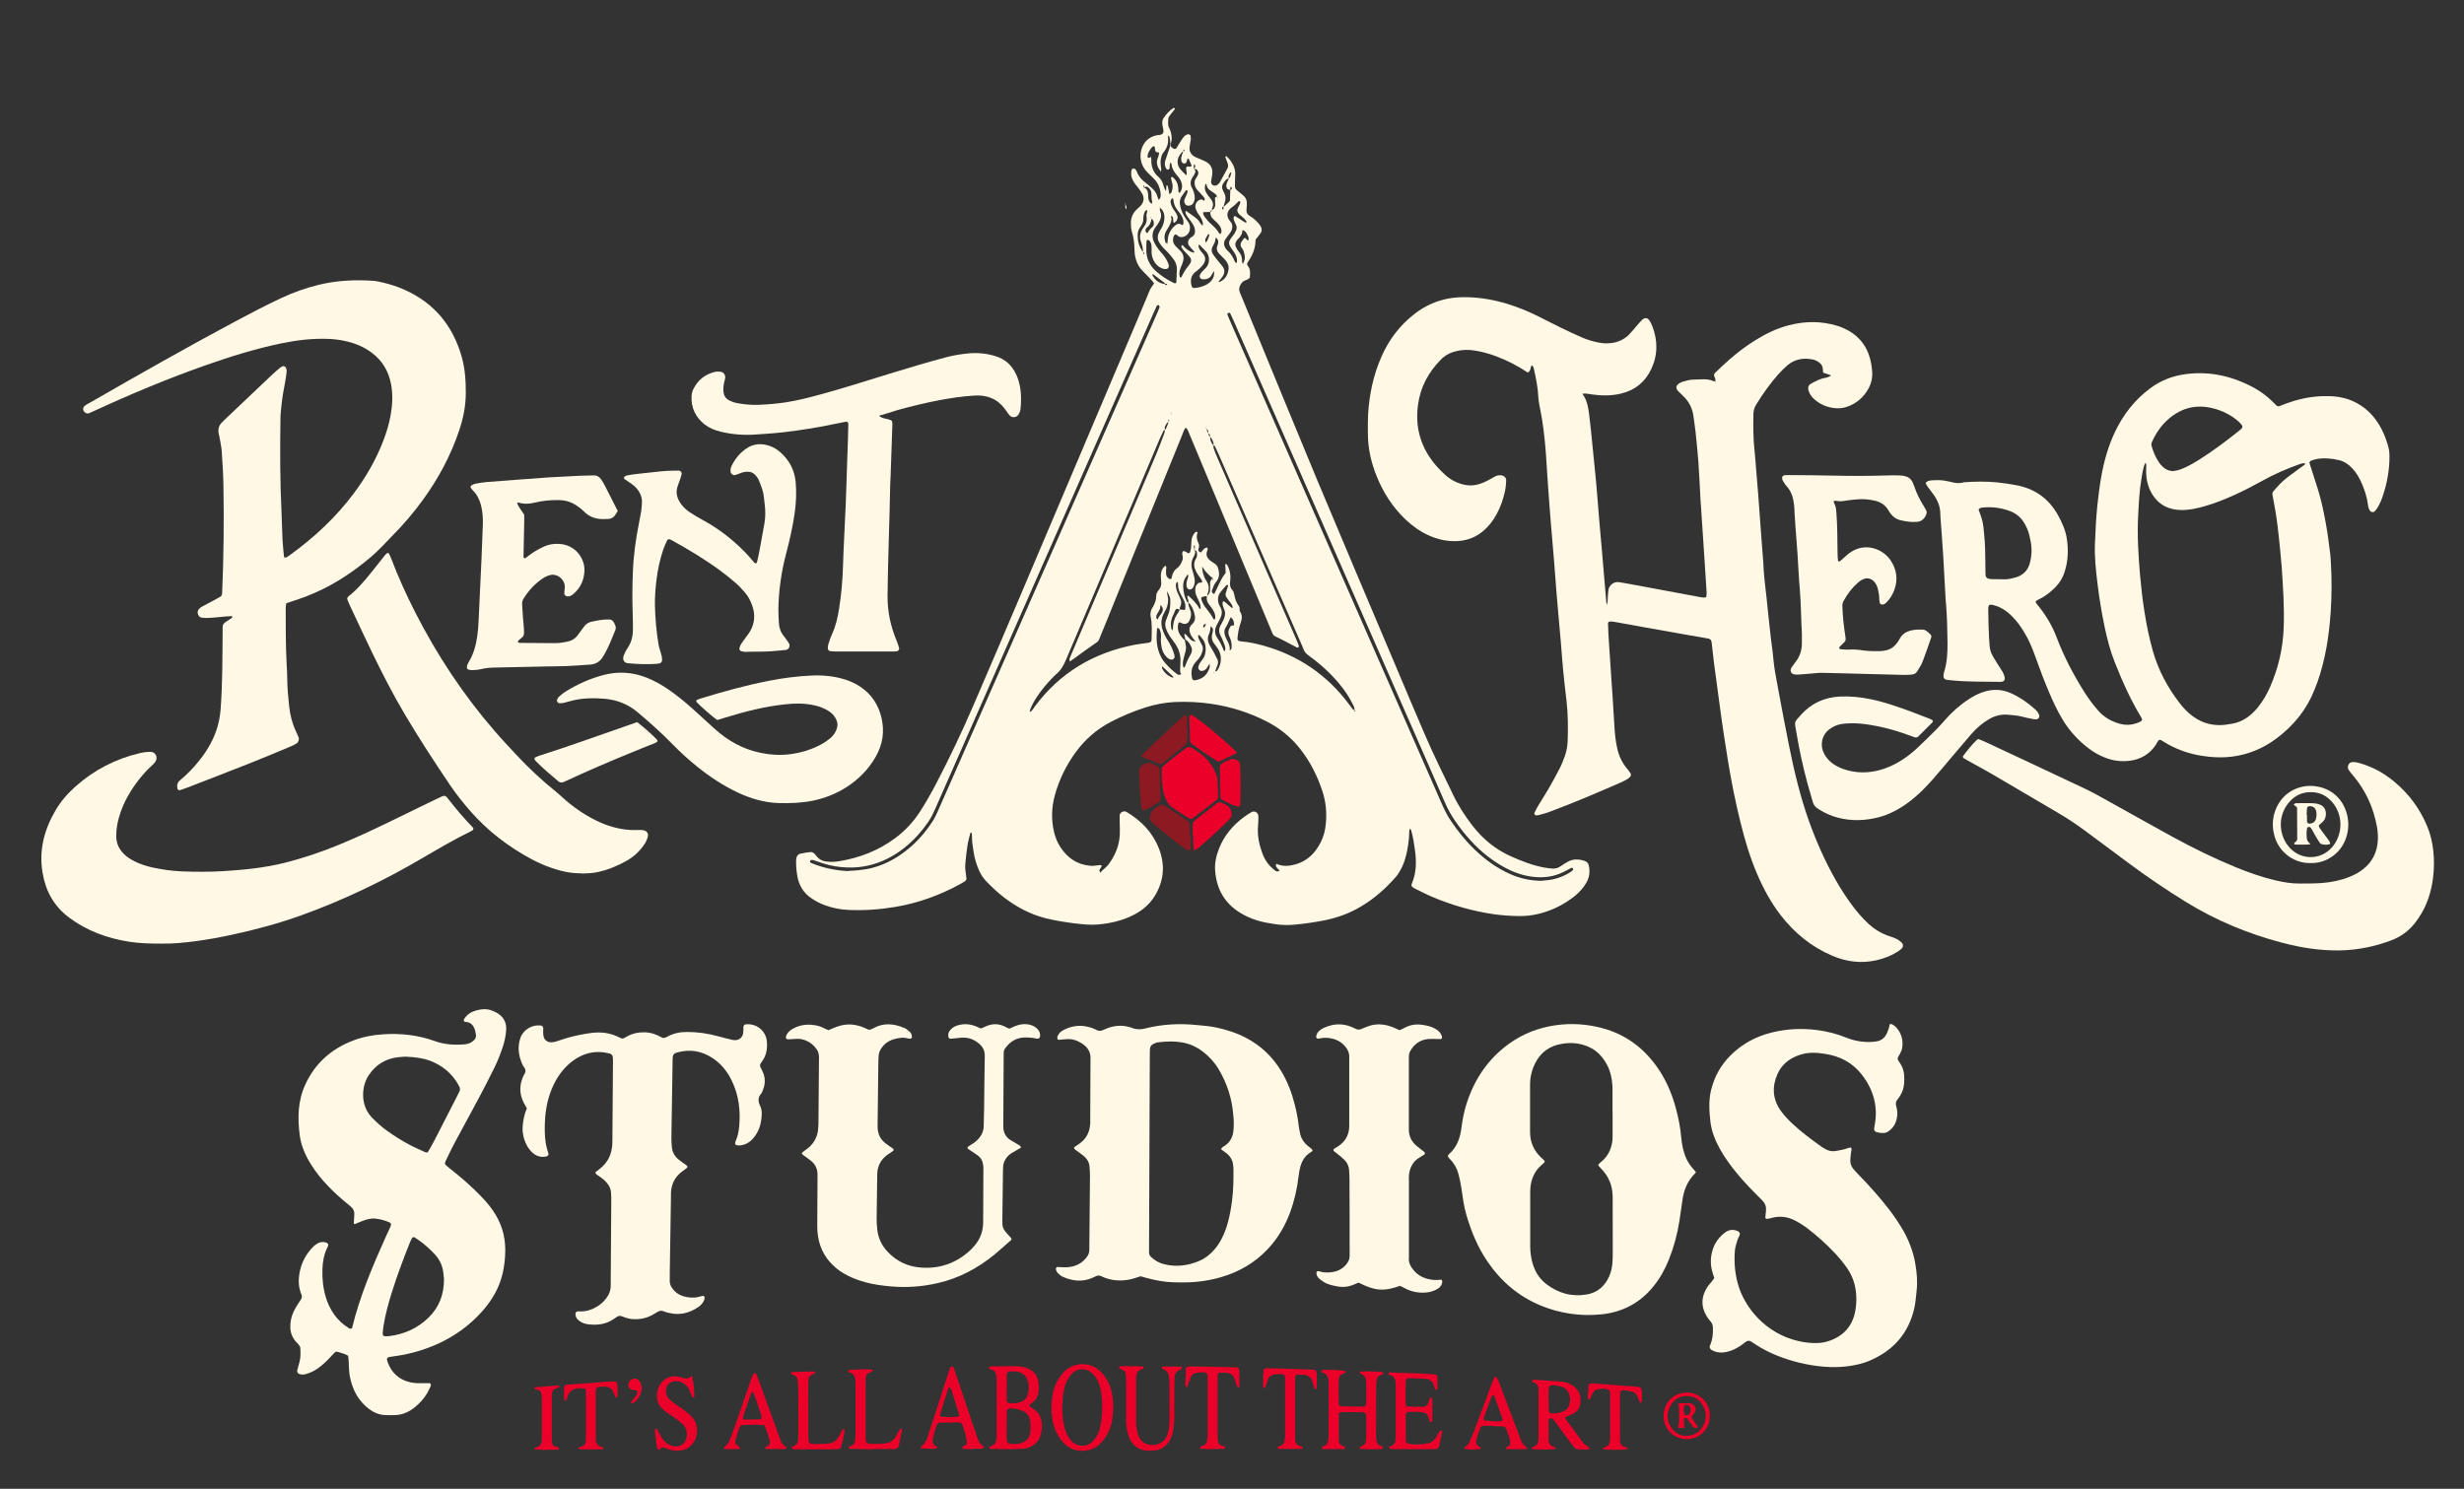 <?xml version="1.0" encoding="UTF-8"?>
<svg id="Layer_1" data-name="Layer 1" xmlns="http://www.w3.org/2000/svg" version="1.1" viewBox="0 0 305.38 184.55">
  <rect x="0" y="0" width="305.38" height="184.55" fill="#333333" stroke="none"/>
  <defs>
    <style>
      .cls-1 {
        fill: #ea0029;
      }

      .cls-1, .cls-2, .cls-3 {
        stroke-width: 0px;
      }

      .cls-2 {
        fill: #8d1922;
      }

      .cls-3 {
        fill: #fef8e5;
      }
    </style>
  </defs>
  <g>
    <path class="cls-3" d="M43.13,168.04c-.41-.24-.86-.33-1.28-.47-.14-.05-.28,0-.38.1-.2.19-.38.4-.57.6-.47.51-.98.98-1.55,1.38-.46.32-.96.55-1.5.69-.24.06-.48.06-.72-.01-.21-.06-.35-.28-.29-.48.1-.37.21-.73.3-1.1.13-.55.11-1.1.08-1.66,0-.13-.09-.26-.17-.37-.12-.16-.29-.3-.42-.46-.41-.49-.63-1.06-.65-1.71-.02-.67.11-1.3.39-1.92.25-.54.57-1.03.9-1.51.15-.21.19-.43.08-.68-.42-1-.39-2.02-.14-3.06.26-1.07.79-1.99,1.55-2.78.14-.15.31-.28.48-.4.36-.25.77-.3,1.19-.18.09.03.16.12.23.17.07.21-.05.35-.12.5-.39.83-.55,1.71-.58,2.62-.04,1.19.08,2.36.42,3.49.49,1.61,1.4,2.93,2.85,3.83.12.07.24.12.4.01.96-4,2.59-7.79,4.28-11.55.1-.22.21-.44.31-.66.36-.8.42-.81-.53-1.13-.36-.12-.74-.2-1.11-.24-.6-.07-1.17.09-1.72.31-.29.11-.57.24-.86.35-.08.03-.16-.02-.15-.1.01-.38.03-.76.06-1.13.02-.34-.12-.61-.35-.84-.2-.19-.41-.37-.63-.54-.77-.64-1.53-1.31-2.22-2.04-.82-.85-1.57-1.76-2.19-2.77-.68-1.1-1.2-2.27-1.37-3.56-.28-2.16-.25-4.28.69-6.31,1.21-2.63,3.2-4.39,5.87-5.43,1.21-.47,2.46-.71,3.75-.79,2.2-.15,4.36.09,6.44.84,1.24.45,2.5.51,3.79.39.4-.04.73-.2,1.02-.47.22-.2.34-.44.27-.74-.04-.2-.06-.42-.13-.61-.19-.51-.49-.92-1.11-.94-.07,0-.15-.02-.19-.05-.04-.03-.07-.11-.07-.17,0-.06.03-.13.07-.19.36-.55.87-.86,1.5-1.03.65-.17,1.3-.22,1.94.03.26.1.51.22.74.37.73.48,1.06,1.18,1,2.04-.05.73-.2,1.44-.43,2.13-.3.89-.64,1.76-1.06,2.6-.6,1.21-1.21,2.41-1.85,3.61-1.01,1.9-2.05,3.77-3.06,5.67-.38.7-.71,1.42-1.06,2.14-.2.41-.17.47.2.78.51.42,1.02.83,1.53,1.25.88.74,1.72,1.51,2.52,2.33.56.57,1.09,1.17,1.54,1.82,1.02,1.46,1.55,3.08,1.56,4.87,0,1.01-.1,2.01-.33,2.99-.41,1.76-1.3,3.28-2.48,4.62-1.63,1.85-3.59,3.24-5.85,4.22-1.66.71-3.39,1.19-5.19,1.42-.17.02-.34.05-.51.08-.27.05-.35.19-.28.43.59,1.93,2.12,2.75,3.71,2.81.52.02,1.04,0,1.55,0,.07,0,.18.16.16.23-.02.07-.02.14-.05.2-.14.28-.26.57-.42.83-.4.66-.9,1.23-1.5,1.71-.72.59-1.52.96-2.46.99-.45.01-.9.02-1.35-.01-.71-.05-1.34-.33-1.9-.76-.93-.72-1.6-1.63-2-2.73-.25-.69-.43-1.39-.46-2.12-.02-.42-.04-.83-.06-1.25-.01-.17-.04-.34-.06-.51ZM50.25,130.98c-.17.01-.59.03-1,.08-1.53.2-2.72.96-3.57,2.25-.9,1.37-1.03,3.71.4,5.2.58.6,1.19,1.16,1.87,1.64.9.65,1.84,1.24,2.82,1.76.64.34,1.31.62,1.97.93.14.06.27.01.35-.13.26-.45.52-.9.76-1.36.94-1.82,1.86-3.63,2.79-5.45.11-.22.22-.43.32-.65.07-.16.07-.34-.01-.5-.06-.13-.12-.25-.19-.37-.8-1.37-1.95-2.31-3.43-2.88-.92-.35-1.88-.47-3.09-.52ZM55.02,158.52c0-.1-.04-.4-.07-.71-.09-.89-.45-1.66-1.05-2.32-.59-.64-1.24-1.21-1.94-1.72-.2-.14-.4-.27-.6-.4-.06-.04-.24,0-.28.07-.08.15-.16.3-.23.46-.84,2.09-1.63,4.19-2.3,6.34-.42,1.35-.8,2.72-1.02,4.13-.05.31-.08.62-.1.93-.02.2.12.34.3.34.17,0,.35,0,.52-.02,1.88-.24,3.52-.98,4.88-2.31,1.27-1.26,1.9-2.79,1.9-4.78Z"/>
    <path class="cls-3" d="M212.47,158.44c-.08-.26-.14-.46-.21-.66-.33-1.03-.29-2.05.07-3.06.29-.8.81-1.45,1.49-1.96.49-.36,1.02-.39,1.57-.15.2.09.3.31.21.51-.08.19-.2.37-.26.57-.13.43-.28.86-.32,1.31-.12,1.39-.01,2.76.36,4.12.81,2.93,3.42,6.2,7.58,7.13.75.17,1.5.25,2.27.23.56-.02,1.1-.12,1.62-.32,1.7-.63,2.75-1.85,3.08-3.62.21-1.13.19-2.27-.1-3.4-.18-.68-.47-1.3-.86-1.88-.49-.72-1.05-1.38-1.64-2.01-1-1.06-2.09-2.03-3.24-2.92-.49-.38-1.02-.72-1.57-1.01-.96-.51-1.96-.64-3.02-.33-.16.05-.34.07-.51.1-.1.02-.21-.08-.2-.18.02-.28.05-.55.08-.83.05-.48-.09-.89-.42-1.24-.29-.3-.58-.59-.88-.89-.91-.9-1.78-1.85-2.58-2.85-.69-.87-1.33-1.77-1.87-2.75-.57-1.04-1-2.14-1.14-3.32-.15-1.31-.23-2.62.09-3.93.41-1.66,1.21-3.09,2.42-4.29,1.43-1.43,3.16-2.35,5.12-2.83,1.83-.45,3.69-.54,5.57-.3,1.25.16,2.45.46,3.61.93.98.4,1.99.58,3.04.55.24,0,.48-.04.72-.07.55-.08.97-.38,1.23-.86.15-.27.24-.57.34-.86.04-.13.05-.27.08-.42.12,0,.24-.02.31.02.2.13.41.27.56.45.62.73.83,1.59.67,2.53-.04.26-.2.51-.31.76-.06.12-.16.23-.21.36-.03.09-.04.21,0,.3.07.16.18.29.28.44.31.47.48,1,.5,1.56.02.63.02,1.25-.21,1.85-.15.39-.36.75-.63,1.07-.2.24-.24.5-.16.78.1.37.17.75.14,1.13-.06.84-.38,1.54-1.09,2.03-.21.15-.43.22-.68.21-.17,0-.35,0-.52-.04-.54-.1-.65-.23-.54-.77.5-2.4-.1-4.54-1.58-6.44-1.14-1.46-2.68-2.27-4.5-2.55-.31-.05-.62-.09-.93-.12-.88-.08-1.73.03-2.55.35-1.11.43-1.98,1.17-2.46,2.27-.69,1.56-.61,3.1.4,4.53.4.57.88,1.07,1.38,1.55,1.14,1.08,2.39,2,3.66,2.91.14.1.29.18.44.27.47.29.97.36,1.5.25.44-.1.89-.15,1.31-.32.12-.05.27-.06.4-.09.04.08.11.14.1.19-.02.21-.08.41-.1.61-.03.24-.04.48-.06.72-.02.43.11.82.39,1.16.18.21.37.41.56.61,1.35,1.39,2.66,2.83,3.84,4.37.63.83,1.22,1.68,1.74,2.58.73,1.27,1.25,2.63,1.51,4.07.2,1.13.31,2.27.18,3.42-.08.69-.12,1.38-.26,2.06-.69,3.2-2.59,5.37-5.57,6.64-.89.38-1.84.58-2.81.7-3.52.44-8.25-.71-11.22-2.65-.23-.15-.46-.31-.7-.45-.2-.11-.4-.09-.58.04-.23.16-.44.34-.67.49-.52.35-1.07.63-1.69.77-.66.15-1.31.12-1.91-.23-.19-.11-.3-.33-.21-.53.32-.71.4-1.46.37-2.23,0-.29-.09-.54-.28-.76-.16-.19-.31-.37-.44-.58-.76-1.2-.77-2.41-.02-3.62.18-.29.42-.55.64-.82.08-.11.16-.22.28-.38Z"/>
    <path class="cls-3" d="M210.18,145.29c-.07.12-.08.15-.11.17-.9.89-1.36,1.99-1.54,3.22-.14.89-.25,1.78-.39,2.67-.26,1.65-.69,3.25-1.31,4.8-.48,1.2-1.1,2.31-1.92,3.32-1.68,2.07-3.87,3.21-6.51,3.46-2.56.25-5.05-.12-7.43-1.09-2.77-1.14-4.95-3.01-6.63-5.48-1.2-1.76-2-3.71-2.6-5.75-.32-1.1-.46-2.24-.63-3.37-.08-.55-.2-1.09-.33-1.63-.18-.72-.52-1.35-1.04-1.89-.1-.1-.19-.2-.27-.31-.03-.05-.03-.13,0-.19.02-.06.07-.12.12-.16.97-.85,1.37-1.97,1.53-3.21.13-1.03.32-2.05.64-3.04.97-3.02,2.65-5.54,5.25-7.42,1.75-1.26,3.69-2.01,5.83-2.31,1.95-.27,3.87-.14,5.76.37,2.86.77,5.1,2.44,6.79,4.84,1.09,1.55,1.82,3.26,2.31,5.08.32,1.2.57,2.43.67,3.67.04.45.11.9.21,1.33.21.89.56,1.71,1.17,2.41.14.16.27.31.43.49ZM199.85,137.92h0c0-.87,0-1.73,0-2.6,0-.28,0-.56-.02-.83-.06-.84-.23-1.65-.61-2.4-.76-1.53-1.98-2.45-3.68-2.73-.66-.11-1.31-.08-1.96.03-1.51.24-2.62,1.03-3.31,2.39-.43.85-.64,1.75-.64,2.7,0,1.94,0,3.88,0,5.82,0,1.28.47,2.36,1.42,3.23.13.12.26.23.37.36.03.04.02.15,0,.19-.09.1-.2.19-.3.28-.79.64-1.22,1.49-1.4,2.48-.05.3-.07.62-.07.93,0,2.25.01,4.5,0,6.76,0,.59.08,1.18.21,1.75.27,1.15.82,2.14,1.76,2.87,1.5,1.16,3.19,1.63,5.07,1.3,1.08-.19,1.91-.78,2.48-1.72.38-.63.59-1.33.66-2.06.04-.48.05-.97.05-1.45,0-2.08,0-4.16-.01-6.24,0-.24,0-.49,0-.73-.04-1.3-.49-2.43-1.41-3.37-.12-.12-.24-.25-.35-.38-.03-.04-.02-.15.02-.19.14-.15.3-.28.46-.42.68-.59,1.05-1.37,1.21-2.24.06-.3.05-.62.06-.93,0-.94,0-1.87,0-2.81Z"/>
    <path class="cls-3" d="M162.7,142.64c-.11.08-.21.17-.33.24-.66.41-1.01,1.04-1.21,1.75-.1.36-.16.74-.21,1.12-.18,1.56-.52,3.07-1.06,4.54-.62,1.67-1.51,3.19-2.73,4.5-1.6,1.71-3.55,2.86-5.79,3.51-1.43.42-2.91.64-4.4.66-1.07.01-2.14.01-3.21-.18-.55-.1-1.08-.21-1.62-.36-.27-.08-.53-.15-.78-.22-.54.19-1.07.36-1.62.45-1.02.16-2,.06-2.95-.32-.13-.05-.25-.12-.38-.17-.17-.07-.34-.06-.51,0-.19.08-.37.18-.57.26-1.23.52-2.44.37-3.62-.16-.22-.09-.41-.26-.58-.43-.15-.14-.24-.33-.27-.55,0-.08.1-.23.17-.23.28.01.55.03.83.04.45.01.89-.04,1.33-.18.58-.19,1.05-.51,1.43-.99.25-.31.41-.64.39-1.04,0-.1,0-.21,0-.31.03-2.94.06-5.89.08-8.83,0-.38-.03-.76-.06-1.14-.04-.51-.28-.93-.66-1.26-.29-.25-.6-.46-.91-.69-.11-.08-.23-.16-.32-.26-.03-.03-.02-.16,0-.18.19-.15.4-.28.59-.41.89-.61,1.34-1.46,1.39-2.54,0-.17,0-.35,0-.52.01-2.39.02-4.78.03-7.17,0-.07,0-.14,0-.21.1-1.15-.57-1.8-1.49-2.26-.4-.2-.85-.31-1.31-.3-.34.01-.69.05-1.03.09-.11.01-.22,0-.26-.11-.03-.09-.03-.21,0-.3.14-.38.42-.63.77-.81.89-.46,1.83-.63,2.82-.43.44.09.87.22,1.27.44.27.15.52.12.79,0,.25-.12.51-.22.77-.31.96-.31,1.93-.29,2.86.06.56.21,1.06.19,1.61.05,2.1-.53,4.24-.64,6.39-.42.79.08,1.59.13,2.37.3,1.29.27,2.54.67,3.71,1.28,1.86.97,3.31,2.37,4.39,4.16.77,1.29,1.3,2.68,1.66,4.13.21.84.39,1.68.48,2.55.03.31.11.61.16.92.11.68.47,1.22.99,1.65.16.13.33.25.48.39.05.04.06.12.09.2ZM151.35,142.45c.06-.27.3-.31.46-.43.6-.42.94-1.01,1.04-1.72.05-.38.06-.76.06-1.14,0-.31-.03-.62-.06-.93-.15-2-.75-3.87-1.76-5.6-.49-.85-1.13-1.57-1.9-2.19-.75-.59-1.58-1.01-2.51-1.19-1.06-.21-2.14-.18-3.21-.04-.2.03-.39.13-.57.22-.23.12-.36.32-.38.58-.02.35-.02.69-.02,1.04-.03,7.83-.06,15.66-.09,23.5,0,.24,0,.49,0,.73,0,.23.11.4.26.54.46.43,1,.74,1.62.89,1.5.37,2.96.18,4.36-.42.71-.3,1.31-.78,1.82-1.36.37-.42.68-.88.93-1.37.34-.65.59-1.33.78-2.03.24-.87.39-1.76.51-2.65.17-1.31.19-2.62.18-3.94,0-.17-.02-.35-.04-.52-.06-.58-.32-1.06-.77-1.42-.24-.19-.49-.37-.73-.55Z"/>
    <path class="cls-3" d="M65.3,137.39c-.15-.26-.27-.47-.38-.68-.56-1.09-.57-2.19-.07-3.3.06-.13.13-.24.2-.37.11-.2.1-.4,0-.59-.1-.18-.23-.35-.32-.54-.47-1.05-.61-2.13-.24-3.23.35-1.04,1.45-1.7,2.54-1.56.18.02.31.17.3.36-.02.35-.03.69.05,1.03.1.41.49.7.92.69.39,0,.75-.14,1.11-.26.79-.27,1.59-.49,2.4-.65.54-.11,1.09-.21,1.64-.27,1.12-.11,2.21.02,3.23.54.12.06.25.11.38.17.23.02.4-.11.58-.22.71-.41,1.47-.57,2.29-.55.53.02,1.03.14,1.51.35.25.11.5.24.7.34.27.03.45-.08.63-.18.75-.41,1.55-.55,2.4-.55,1.29,0,2.55.18,3.79.52.6.17,1.21.31,1.81.46.13.03.28.04.41.03.46-.02.86-.38.92-.84.04-.27.03-.55.04-.83,0-.13.14-.27.26-.28,1.36-.17,2.55.81,2.65,2.16.07.89-.08,1.73-.63,2.46-.06.08-.12.17-.17.26-.06.13-.08.27-.01.4.13.28.29.55.39.84.3.84.14,1.64-.25,2.41-.48.5-.44,1.03-.15,1.61.17.35.19.74.17,1.12-.05,1.07-.34,2.05-1.06,2.87-.45.52-1.01.83-1.71.88-.1,0-.21-.02-.31-.03-.14-.02-.25-.18-.21-.3.02-.07.03-.14.06-.2.28-.61.39-1.26.45-1.91.17-1.97-.07-3.87-.96-5.66-.53-1.08-1.26-1.99-2.25-2.67-1.4-.96-2.92-1.22-4.55-.74-.1.03-.2.07-.28.14-.08.06-.15.15-.17.24-.04.17-.04.34-.05.51-.01.94-.02,1.87-.04,2.81-.04,2.29-.08,4.57-.11,6.86,0,.41.02.83.07,1.24.07.61.39,1.11.87,1.49.27.22.56.41.84.61.28.2.28.3-.03.53-.11.08-.23.16-.34.24-.11.08-.22.17-.32.26-.69.59-1.04,1.36-1.13,2.26-.02.17-.01.35-.01.52-.05,3.19-.1,6.38-.15,9.56,0,.35,0,.69,0,1.04-.01.29.09.55.23.78.5.81,1.27,1.15,2.17,1.25.45.05.9.04,1.34-.11.13-.04.27-.06.4-.08.07-.01.19.13.18.21-.02.1-.02.21-.05.3-.15.36-.4.65-.72.87-1.11.75-2.32,1.07-3.65.73-.13-.03-.27-.05-.4-.1-.59-.24-.69-.24-1.34.17-.8.52-1.7.76-2.67.71-.49-.02-.95-.16-1.4-.35-.25-.1-.47-.07-.68.09-.11.08-.23.15-.34.23-1,.7-2.12.81-3.28.65-.42-.06-.8-.23-1.12-.51-.19-.16-.31-.36-.35-.62-.05-.3.08-.48.37-.46.94.07,1.77-.22,2.54-.75.34-.24.64-.53.89-.86.37-.48.57-1.01.56-1.63,0-1.52.02-3.05.03-4.57.02-1.94.03-3.88.04-5.82,0-.31,0-.62-.02-.94-.01-.62-.28-1.13-.71-1.56-.32-.32-.69-.57-1.07-.82-.08-.05-.12-.16-.19-.27.2-.16.39-.31.58-.46,1-.77,1.47-1.81,1.54-3.05,0-.17,0-.35.01-.52.02-3.15.05-6.31.07-9.46,0-.1,0-.21,0-.31.01-.85-.08-.9-.94-1.05-1.05-.18-2.07-.04-3.04.42-.73.35-1.36.83-1.91,1.41-.85.9-1.44,1.95-1.86,3.1-.58,1.59-.73,3.23-.7,4.91.02.91.14,1.79.45,2.65.06.17-.07.34-.25.38-.66.14-1.23-.02-1.73-.47-.5-.46-.82-1.03-1.02-1.67-.16-.53-.24-1.08-.19-1.64.07-.73.19-1.44.52-2.19Z"/>
    <path class="cls-3" d="M126.55,142.25c-.41.24-.8.46-1.18.69-.43.26-.73.63-.92,1.09-.12.3-.14.61-.14.92-.01.69-.02,1.39-.03,2.08-.02,1.32-.04,2.63-.05,3.95,0,.21,0,.42,0,.62-.02.4.12.75.37,1.06.17.22.37.42.55.62.09.1.2.19.21.34-.01.03-.02.07-.04.09-.68.59-1.34,1.2-2.03,1.77-2.09,1.72-4.43,2.97-7.07,3.57-1.9.44-3.83.58-5.78.41-1.07-.09-2.13-.23-3.17-.51-.77-.21-1.52-.48-2.23-.84-.65-.33-1.25-.74-1.78-1.25-1.21-1.15-1.83-2.58-1.95-4.24-.03-.38-.02-.76-.02-1.14,0-1.7.02-3.4.03-5.09,0-.28,0-.55,0-.83,0-.67-.27-1.21-.77-1.64-.26-.22-.55-.41-.83-.62-.11-.08-.23-.16-.32-.26-.03-.03-.01-.15.02-.18.21-.17.44-.33.66-.49.48-.36.83-.82,1.07-1.38.17-.39.23-.8.26-1.21.03-.31.03-.62.03-.94.02-2.43.04-4.85.06-7.28,0-.07,0-.14,0-.21.03-.46-.01-.9-.29-1.29-.33-.46-.73-.83-1.26-1.05-.36-.15-.72-.25-1.11-.24-.38.01-.76.04-1.14.06-.25.01-.36-.17-.27-.41.13-.34.35-.6.65-.79.76-.48,1.59-.67,2.48-.6.55.04,1.09.16,1.59.43.15.08.31.15.51.24.17-.07.36-.14.55-.23.35-.16.7-.28,1.08-.37.99-.23,1.93-.08,2.84.3.19.08.38.17.52.24.31.01.5-.14.72-.25,1.24-.64,2.48-.48,3.71.03.25.1.46.3.67.48.19.16.27.4.28.65,0,.08-.12.21-.2.2-.1,0-.21,0-.31-.03-.59-.17-1.18-.06-1.74.1-.77.22-1.35.7-1.72,1.41-.09.18-.14.39-.16.59-.03.31-.03.62-.04.93-.03,2.53-.06,5.06-.09,7.59,0,.14,0,.28,0,.42.02.81.34,1.48.99,1.97.3.23.62.44.93.66.08.06.08.21,0,.27-.11.08-.23.16-.34.24-.14.1-.29.18-.43.29-.73.56-1.14,1.29-1.19,2.21-.02.38-.01.76-.02,1.14-.02,1.49-.05,2.98-.06,4.47,0,.45.02.9.07,1.35.11,1.11.57,2.06,1.34,2.86,1.11,1.14,2.45,1.78,4.04,1.9,2.22.18,4.18-.46,5.87-1.89.32-.27.61-.57.87-.89.66-.8,1-1.73,1.01-2.78.02-2.22.02-4.44.03-6.65,0-.14,0-.28-.02-.42-.05-.51-.25-.94-.66-1.25-.39-.29-.8-.54-1.2-.81-.09-.06-.12-.21-.05-.26.08-.06.16-.13.25-.18.14-.1.3-.18.44-.28.17-.12.34-.25.48-.39.49-.48.79-1.05.8-1.75.02-.76.04-1.52.05-2.29.03-2.11.03-4.23.08-6.34.02-.65-.2-1.13-.67-1.54-.57-.5-1.22-.78-1.98-.78-.38,0-.76.07-1.14.1-.17.02-.34.03-.51.04-.07,0-.19-.12-.2-.21-.09-.42.07-.75.37-1.02.4-.37.9-.5,1.42-.56.53-.06,1.04.04,1.53.22.23.08.44.19.69.3.15-.06.31-.12.46-.19.9-.46,1.79-.46,2.68.03.12.07.25.12.4.18.24-.11.49-.23.75-.33.46-.18.93-.27,1.42-.22.46.05.88.19,1.23.51.3.27.45.61.4,1.02-.02.17-.19.3-.38.26-.48-.11-.96-.15-1.44-.15-1.05,0-1.86.47-2.47,1.3-.13.17-.21.36-.21.58,0,.28-.01.55-.01.83-.01,2.6-.03,5.2-.04,7.8,0,.21,0,.42,0,.62.02.67.3,1.21.86,1.57.38.24.78.46,1.16.69.08.05.11.15.19.25Z"/>
    <path class="cls-3" d="M173.54,159.38c-2.09.75-3.18.61-5.16-.39-.16.06-.35.14-.54.22-.69.3-1.38.39-2.13.24-.55-.11-1.09-.21-1.57-.49-.24-.14-.46-.31-.67-.49-.16-.14-.25-.33-.3-.53-.07-.25.08-.44.31-.36.47.16.95.18,1.44.13.83-.08,1.53-.42,2.03-1.11.19-.26.31-.54.32-.86,0-.24,0-.49,0-.73,0-2.95,0-5.89-.02-8.84,0-.38-.02-.76-.05-1.14-.03-.51-.25-.94-.61-1.29-.27-.26-.57-.5-.87-.74-.13-.11-.27-.21-.41-.32-.07-.06-.06-.22.03-.27.17-.11.35-.22.52-.33.87-.58,1.33-1.39,1.36-2.43,0-.21,0-.42,0-.62,0-2.5,0-4.99,0-7.49,0-.17,0-.35,0-.52.02-.48-.16-.87-.45-1.24-.66-.82-1.55-1.13-2.56-1.14-.27,0-.55.07-.82.11-.18.03-.31-.15-.26-.34.05-.21.14-.39.29-.54.19-.2.42-.36.68-.47,1.13-.52,2.27-.57,3.42-.1.19.08.38.17.57.26.2.09.4.09.6,0,.35-.14.7-.3,1.06-.41,1.04-.32,2.05-.17,3.04.25.22.09.44.2.67.3.26-.12.51-.23.75-.36.64-.32,1.32-.41,2.02-.31.66.09,1.3.23,1.85.62.26.18.48.4.59.71.02.06.03.13.05.2.02.09-.07.24-.14.24-.17,0-.34-.01-.51-.01-.35,0-.69-.03-1.04,0-1.05.1-1.8.65-2.29,1.57-.06.12-.1.26-.11.39-.02.24-.02.48-.02.73,0,2.63,0,5.27,0,7.9,0,.21,0,.42,0,.62,0,.81.31,1.48.92,2.01.31.27.65.51.98.77.12.1.13.27.01.34-.21.13-.41.26-.62.38-.63.38-1,.94-1.19,1.64-.05.2-.07.41-.09.61-.02.21,0,.42,0,.62,0,3.08,0,6.17,0,9.25,0,.07,0,.14,0,.21-.09.68.22,1.21.64,1.69.47.54,1.07.87,1.76,1.03.51.12,1.02.16,1.54.07.08-.01.2.11.19.21-.01.13-.02.28-.08.4-.12.26-.33.44-.58.58-.4.22-.82.36-1.28.4-.96.09-1.86-.07-2.71-.53-.21-.11-.43-.22-.62-.31Z"/>
    <path class="cls-1" d="M127.55,174.28c.25.18.51.35.75.54.51.41.78.96.82,1.62.03.52,0,1.03-.17,1.54-.31.87-.93,1.34-1.79,1.56-.1.03-.2.04-.31.04-1.38.07-2.76.08-4.14,0-.09,0-.13-.05-.11-.14,0-.03,0-.06.02-.09.02-.03.05-.05.08-.06.6-.15.84-.54.82-1.14-.01-.28,0-.55,0-.83,0-1.97,0-3.94,0-5.92,0-.31,0-.62-.04-.93-.04-.33-.22-.58-.55-.68-.1-.03-.21-.05-.29-.1-.1-.06-.08-.17-.03-.28.1-.01.2-.04.3-.04,1,0,2.01-.01,3.01-.02.49,0,.96.08,1.42.26.82.32,1.28.92,1.37,1.79.04.34.03.69.01,1.04-.04.58-.29,1.06-.75,1.42-.15.12-.37.17-.41.41ZM124.78,176.58s-.01,0-.02,0c0,.55,0,1.1,0,1.66,0,.14.02.27.05.41.03.15.13.25.27.28.51.13,1.03.11,1.53-.07.65-.22,1.02-.7,1.08-1.38.03-.41.04-.83,0-1.24-.05-.68-.43-1.16-1.07-1.4-.48-.19-.99-.29-1.52-.24-.18.02-.32.14-.33.33,0,.55,0,1.1,0,1.66ZM124.78,172.01s-.01,0-.02,0c0,.48,0,.97,0,1.45,0,.1.01.21.04.3.02.06.08.14.13.14.52.07,1.03.08,1.53-.09.54-.19.85-.58.97-1.12.1-.44.09-.9,0-1.34-.15-.71-.58-1.18-1.3-1.31-.34-.06-.69-.04-1.03-.05-.16,0-.32.17-.33.35,0,.55,0,1.1,0,1.65Z"/>
    <path class="cls-1" d="M171.41,179.39c-.02.06-.02.13-.05.18-.01.02-.06.04-.09.04-.9.04-1.79.07-2.69-.02-.03,0-.09-.04-.08-.05,0-.06,0-.15.05-.18.08-.06.18-.11.27-.14.29-.1.45-.3.47-.62,0-.14.03-.28.03-.41,0-.87,0-1.73.01-2.6,0-.07-.01-.14-.02-.21,0-.1-.17-.28-.26-.29-.17-.02-.34-.04-.52-.04-.76-.01-1.52-.02-2.28-.02-.18,0-.33.15-.33.33,0,1.04,0,2.08,0,3.12,0,.39.18.66.56.78.06.02.14.05.18.1.04.04.05.11.06.17,0,.02-.04.04-.07.06-.03.02-.06.04-.09.04-.87,0-1.73,0-2.59,0-.05,0-.11-.06-.16-.1-.06-.05,0-.16.14-.23.03-.02.06-.04.09-.04.4-.1.54-.41.58-.77.03-.27.04-.55.04-.83,0-1.97,0-3.95.01-5.92,0-.24,0-.49-.03-.73-.05-.41-.22-.72-.66-.84-.08-.02-.14-.12-.21-.19-.01-.01,0-.07.03-.1.02-.02.05-.05.08-.05.93-.04,1.86-.05,2.79.1.05,0,.08.09.11.15,0,.01-.03.06-.06.08-.02.02-.05.04-.08.05-.06.03-.13.04-.2.07-.32.12-.51.35-.52.7,0,.17-.02.35-.02.52,0,.83,0,1.66.01,2.49,0,.17.15.33.33.33.9.02,1.8.03,2.7.04.24,0,.37-.14.38-.39,0-.87,0-1.73,0-2.6,0-.14-.03-.28-.04-.41-.03-.26-.17-.44-.41-.56-.12-.06-.24-.14-.35-.21-.01,0,0-.07.01-.1,0-.03.03-.07.05-.07.93-.06,1.86-.04,2.79.06.02,0,.04.05.06.08.05.07.04.13-.04.17-.12.06-.25.1-.38.16-.2.09-.33.25-.36.47-.04.27-.09.55-.09.82-.01,2.04-.02,4.09-.02,6.13,0,.24.03.48.07.72.04.3.2.51.5.6.1.03.18.09.28.14Z"/>
    <path class="cls-1" d="M137.98,174.45c-.06.93-.1,1.69-.35,2.42-.26.77-.65,1.44-1.22,2.03-1.24,1.28-3.42,1.27-4.64-.09-.79-.88-1.22-1.92-1.37-3.08-.11-.83-.1-1.66,0-2.49.1-.84.35-1.63.81-2.34.19-.29.4-.56.64-.82,1.2-1.31,3.39-1.32,4.64.02.74.79,1.17,1.72,1.35,2.76.1.58.12,1.17.15,1.59ZM136.59,174.36c0-.13.02-.41,0-.68-.05-.72-.14-1.45-.38-2.14-.2-.57-.51-1.05-.99-1.43-.19-.15-.39-.28-.64-.33-.66-.13-1.23,0-1.71.49-.27.27-.49.58-.65.93-.19.41-.32.84-.39,1.28-.23,1.34-.23,2.68,0,4.03.08.44.21.87.4,1.28.18.38.43.7.74.99.6.57,1.69.57,2.28.04.31-.28.57-.6.76-.97.19-.37.32-.77.39-1.18.12-.72.24-1.43.18-2.31Z"/>
    <path class="cls-1" d="M193.99,175.68c.05.13.07.23.12.31.68.92,1.36,1.83,2.03,2.76.23.32.57.49.87.71.02.01.02.06,0,.08,0,.03-.03.08-.06.08-.48.12-.96.06-1.44.04-.12,0-.27-.1-.35-.19-.21-.23-.39-.48-.58-.73-.6-.81-1.19-1.62-1.78-2.43-.1-.14-.2-.28-.32-.41-.1-.1-.24-.12-.38-.08-.12.03-.17.13-.17.23-.01.8-.01,1.59-.01,2.39,0,.47.2.79.68.91.06.02.12.06.18.09.02.01.04.05.03.07,0,.03-.03.06-.06.08-.03.02-.06.04-.09.04-.9.06-1.79.07-2.69,0-.05,0-.1-.08-.14-.14,0,0,.03-.06.05-.08.06-.04.12-.06.18-.09.09-.04.19-.08.28-.13.15-.09.26-.24.29-.41.03-.2.05-.41.05-.62,0-1.87,0-3.74,0-5.61,0-.07,0-.14,0-.21.02-.51-.16-.87-.69-1.02-.05-.01-.07-.1-.1-.16-.04-.07.06-.14.22-.13,1.14.07,2.28.14,3.42.23.49.04.95.21,1.36.47.63.39.98.96.99,1.72,0,.1,0,.21,0,.31-.01.69-.34,1.18-.94,1.5-.15.08-.32.14-.48.2-.16.07-.31.13-.48.2ZM191.92,173.48s.01,0,.02,0c0,.42,0,.83,0,1.25,0,.1.02.21.05.3.02.06.08.12.14.13.63.11,1.24,0,1.8-.3.22-.12.38-.3.48-.53.15-.32.22-.65.18-1.01-.08-.7-.43-1.27-1.24-1.48-.27-.07-.54-.1-.82-.14-.1-.01-.2.02-.31.03-.11.02-.26.18-.27.29-.02.48-.03.97-.05,1.45Z"/>
    <path class="cls-1" d="M172.12,179.39c.06-.04.11-.09.18-.1.48-.13.64-.48.67-.93.01-.21.01-.42.01-.62,0-1.9,0-3.81,0-5.71,0-.24,0-.49-.02-.73-.04-.36-.18-.67-.56-.8-.13-.04-.24-.11-.37-.17.06-.07.09-.13.14-.17.02-.02.06-.04.09-.04,1.83.1,3.67.07,5.5.25.07,0,.13.03.2.04.12.03.19.12.19.22.01.52,0,1.03,0,1.55,0,.08-.07.12-.15.1-.06-.02-.13-.05-.16-.1-.05-.09-.06-.2-.09-.3-.13-.64-.56-.94-1.17-.98-.69-.05-1.38-.04-2.07-.06-.12,0-.26.14-.27.27-.01.24-.03.48-.03.72,0,.73,0,1.45,0,2.18,0,.2.13.35.3.35.62.01,1.24.02,1.87.02.31,0,.49-.19.63-.46.11-.21.08-.48.27-.66.02-.02.06-.02.09-.02.03,0,.07.01.1.03.02.02.04.06.04.09,0,.93,0,1.87,0,2.8,0,.08-.06.13-.14.12-.06,0-.14-.04-.16-.09-.08-.19-.14-.39-.2-.59-.09-.3-.31-.45-.6-.51-.24-.05-.48-.07-.72-.08-.38-.01-.76,0-1.14,0-.19,0-.32.14-.32.33,0,1.07,0,2.15,0,3.22,0,.03.01.07.02.1.02.13.13.27.26.29.83.17,1.66.12,2.48-.04.46-.09.79-.4,1.04-.8.17-.26.22-.59.49-.78.02-.01.07,0,.1.01.03.01.06.03.08.05.02.03.05.06.04.09-.13.61-.26,1.22-.39,1.82-.04.16-.21.31-.37.32-.14.01-.28.02-.41.02-1.66,0-3.32,0-4.98-.01-.13,0-.27-.03-.4-.08-.03-.01-.04-.11-.05-.17Z"/>
    <path class="cls-1" d="M144.94,173.75c0-.8,0-1.59,0-2.39,0-.31-.05-.62-.1-.92-.05-.29-.23-.49-.5-.62-.12-.06-.23-.14-.34-.22-.01,0,0-.06,0-.09,0-.03.02-.07.04-.09.02-.02.06-.03.1-.03.73,0,1.45,0,2.18.01.05,0,.11.06.16.1.07.05.02.17-.11.24-.06.03-.13.05-.19.08-.39.17-.58.48-.6.89-.02.38-.03.76-.04,1.14,0,1.21-.01,2.42,0,3.64,0,.63-.07,1.24-.16,1.86-.06.42-.2.81-.4,1.17-.42.74-1.04,1.2-1.9,1.28-.34.03-.69.04-1.03,0-.95-.08-1.61-.59-2.02-1.43-.28-.57-.39-1.18-.44-1.81-.03-.31-.02-.62-.02-.93,0-1.45,0-2.91,0-4.36,0-.31-.01-.62-.05-.93-.03-.25-.17-.45-.42-.55-.13-.05-.25-.1-.37-.18-.04-.02-.04-.11-.04-.17,0-.02.04-.04.07-.06.03-.02.06-.03.1-.03.9,0,1.8,0,2.7.02.05,0,.11.06.16.09.07.04,0,.19-.12.24-.06.03-.13.05-.2.07-.35.09-.5.36-.55.68-.03.17-.04.34-.04.52,0,1.8,0,3.6,0,5.4,0,.42.07.83.17,1.23.04.13.07.27.12.39.34.84,1.09,1.2,1.91,1.12.87-.08,1.49-.6,1.72-1.43.14-.5.22-1.01.22-1.54,0-.8,0-1.59,0-2.39h0Z"/>
    <path class="cls-1" d="M120.56,179.62c-.31,0-.62,0-.93,0-.13,0-.31.01-.36-.12-.06-.16.11-.22.23-.28.03-.02.06-.03.09-.05.18-.08.25-.25.23-.42-.02-.27-.06-.55-.13-.82-.11-.4-.24-.79-.37-1.19-.1-.3-.24-.42-.52-.42-.76,0-1.52.01-2.28.03-.23,0-.39.12-.46.35-.13.43-.27.86-.38,1.29-.05.2-.08.41-.09.61-.01.25.06.48.32.59.09.04.16.12.23.18.02.02.01.07,0,.1,0,.03-.03.06-.06.06-.13.03-.27.07-.4.06-.48,0-.96-.02-1.45-.04-.03,0-.08-.03-.09-.05-.01-.06-.03-.17,0-.18.48-.29.68-.77.84-1.27.42-1.28.84-2.56,1.26-3.85.46-1.42.91-2.83,1.37-4.25.05-.16.11-.33.19-.48.02-.05.1-.1.16-.11.05,0,.14.03.17.08.08.15.15.31.2.47.83,2.46,1.65,4.92,2.48,7.38.12.36.26.72.38,1.08.12.38.32.68.68.88.04.02.08.12.06.16-.01.05-.08.11-.13.13-.13.03-.27.04-.41.04-.28,0-.55,0-.83,0h0ZM116.53,175.58c.77.11,1.54.1,2.36-.01-.03-.17-.04-.3-.08-.43-.31-.98-.62-1.97-.93-2.95-.01-.03-.02-.07-.05-.09-.05-.04-.11-.1-.16-.1-.05,0-.13.05-.14.1-.35,1.08-.69,2.16-1.02,3.24-.02.06.01.13.03.24Z"/>
    <path class="cls-1" d="M150.9,174.46c0,.9,0,1.8,0,2.7,0,.21-.01.42,0,.62.02.34.02.7.1,1.03.1.4.56.35.82.56.02.01.01.06.01.1,0,.03-.01.06-.03.08-.02.02-.06.04-.09.04-.97.04-1.93.07-2.9-.02-.03,0-.08-.04-.08-.05,0-.06,0-.15.05-.18.08-.06.18-.12.27-.14.36-.08.5-.34.56-.66.04-.2.05-.41.06-.62.01-.24,0-.48,0-.73,0-1.94,0-3.88,0-5.82,0-.31-.01-.62-.02-.93,0-.13-.14-.27-.26-.29-.42-.07-.83-.04-1.23.06-.24.06-.44.21-.55.44-.09.19-.15.38-.22.58-.08.23-.15.46-.24.68,0,.02-.05.03-.08.02-.03,0-.08-.01-.09-.04-.03-.06-.08-.13-.07-.19.02-.66.04-1.31.07-1.97,0-.23.16-.36.41-.36,1.9.03,3.81.07,5.71.11.07,0,.14.02.21.02.1.01.27.18.28.28.01.69.02,1.38.02,2.07,0,.07-.06.12-.14.11-.06-.01-.15-.05-.16-.09-.11-.33-.19-.66-.31-.99-.14-.39-.44-.62-.84-.69-.31-.05-.62-.04-.93-.04-.19,0-.31.13-.31.33-.01.28-.02.55-.02.83,0,1.04,0,2.08,0,3.12h0Z"/>
    <path class="cls-1" d="M163.22,172.15c-.14.04-.26.06-.3-.05-.11-.29-.18-.59-.28-.89-.15-.49-.51-.73-.99-.79-.27-.03-.55-.03-.83-.03-.18,0-.29.13-.3.34,0,.17-.01.35-.01.52,0,2.18,0,4.36,0,6.54,0,.17.01.35,0,.52-.02.52.2.86.73.97.06.01.13.06.18.1.02.01.01.06,0,.1,0,.03-.01.06-.03.08-.02.02-.06.04-.09.04-.93,0-1.86,0-2.8,0-.09,0-.12-.05-.14-.12-.02-.08,0-.13.08-.16.1-.04.19-.09.28-.12.31-.09.43-.33.49-.61.04-.2.05-.41.06-.62,0-2.35,0-4.71,0-7.06,0-.1,0-.21-.03-.31-.03-.09-.07-.19-.19-.22-.48-.12-.96-.08-1.43.09-.24.08-.4.28-.48.52-.12.32-.22.65-.33.98-.03.08-.09.1-.17.07-.03,0-.05-.04-.07-.06-.02-.03-.04-.06-.04-.09.01-.66.03-1.31.05-1.97,0-.18.15-.31.34-.31.28,0,.55-.01.83,0,1.63.05,3.25.11,4.87.16.03,0,.07,0,.1,0,.27.03.46.07.46.43,0,.31.02.62.02.93,0,.34,0,.69,0,1.02Z"/>
    <path class="cls-1" d="M86.08,173.2c-.12.05-.24.06-.29-.05-.13-.28-.22-.58-.36-.86-.15-.32-.38-.57-.67-.78-.36-.25-.75-.34-1.18-.3-.52.05-.97.5-1.03,1.01-.05.47.06.9.42,1.23.23.21.47.41.72.59.39.28.81.54,1.19.83.3.23.6.48.86.75.85.86.77,2.25.33,3-.43.74-1.07,1.16-1.94,1.2-.42.02-.83-.02-1.23-.16-.26-.1-.52-.18-.79-.27-.13.1-.23.19-.34.27-.13.1-.27.04-.31-.11-.03-.13-.07-.27-.09-.41-.08-.62-.15-1.24-.21-1.86,0-.05.06-.11.11-.15.07-.05.13-.03.18.04.1.18.18.37.28.55.16.27.31.54.5.79.31.4.72.64,1.21.75.77.17,1.47-.26,1.64-1.04.16-.7-.02-1.3-.57-1.78-.21-.18-.43-.35-.65-.51-.37-.26-.74-.51-1.11-.77-.22-.16-.45-.33-.65-.52-.45-.42-.68-.95-.67-1.58,0-.35.03-.69.16-1.02.41-.99,1.28-1.6,2.5-1.4.2.03.4.11.6.17.36.13.67.08.94-.21.06-.06.15-.03.16.04.17.85.29,1.7.25,2.56Z"/>
    <path class="cls-1" d="M94.75,176.66c-.99-.1-1.95-.04-2.86,0-.21.14-.26.31-.31.47-.13.39-.25.79-.37,1.19-.16.59-.13.66.4,1.01.05.03.08.09.11.14.01.02,0,.08-.02.09-.06.03-.13.07-.19.07-.52,0-1.04,0-1.56,0-.13,0-.25-.1-.23-.16.03-.06.04-.13.09-.16.34-.22.54-.53.67-.9.19-.52.4-1.03.58-1.56.7-2.03,1.4-4.06,2.1-6.08.07-.19.17-.37.28-.54.02-.03.13-.03.18,0,.06.03.1.09.13.15.14.35.28.71.41,1.07.76,2.08,1.52,4.16,2.27,6.24.11.29.21.59.33.88.12.3.28.55.58.71.08.05.18.12.12.24-.03.05-.11.1-.16.1-.79,0-1.59,0-2.38-.02-.09,0-.12-.06-.1-.14,0-.03.01-.07.03-.08.17-.11.41-.14.51-.34.13-.27.02-.54-.06-.81-.15-.53-.33-1.05-.56-1.57ZM93.29,172.48c-.08.09-.17.15-.2.23-.33.95-.66,1.89-.98,2.84-.02.06-.02.14-.03.2-.01.09.08.23.16.22.66-.01,1.31-.02,1.97-.04.12,0,.23-.18.19-.31-.14-.46-.28-.93-.45-1.38-.22-.58-.36-1.19-.67-1.77Z"/>
    <path class="cls-1" d="M184.95,176.74c-.35,0-.69,0-1.04,0-.23,0-.4.09-.48.32-.14.39-.28.78-.4,1.18-.05.16-.07.34-.08.51-.02.23.08.4.28.51.09.05.18.1.27.16.02.01.05.06.04.07-.04.05-.09.13-.14.13-.62.06-1.24.11-1.85-.03-.03,0-.06-.04-.07-.07-.01-.02,0-.07.01-.08.07-.07.15-.14.23-.2.2-.14.36-.32.45-.55.21-.51.42-1.02.62-1.54.7-1.88,1.39-3.76,2.09-5.63.1-.26.21-.51.33-.76.02-.05.11-.1.17-.1.06,0,.13.06.16.12.12.25.23.5.32.76.77,2.03,1.54,4.07,2.31,6.11.07.19.15.38.22.58.17.5.42.94.89,1.22.02.01.03.06.02.08-.01.03-.04.05-.07.07-.03.02-.06.04-.09.04-.79,0-1.58,0-2.38-.01-.05,0-.12-.07-.14-.12-.01-.03.04-.11.09-.14.09-.05.2-.07.28-.12.12-.07.2-.2.19-.34-.01-.21-.02-.42-.08-.61-.12-.4-.27-.78-.42-1.17-.08-.22-.26-.31-.48-.32-.41-.01-.83-.03-1.24-.04,0,0,0-.02,0-.02ZM185,176.18c.17,0,.24,0,.31,0,.07,0,.14,0,.21,0,.14,0,.28,0,.41,0,.23,0,.34-.12.28-.31-.33-.94-.67-1.89-1.01-2.83-.02-.04-.11-.08-.17-.08-.05,0-.13.06-.15.11-.34.91-.67,1.81-1,2.72-.05.13.05.29.19.3.34.03.69.05.93.07Z"/>
    <path class="cls-1" d="M108.18,179.66c-.97-.02-1.93-.04-2.9-.07-.09,0-.13-.06-.1-.15,0-.03.01-.07.03-.08.12-.07.24-.14.37-.19.22-.08.34-.26.37-.46.05-.3.08-.62.08-.93,0-1.31,0-2.63,0-3.94,0-.66,0-1.31,0-1.97,0-.21,0-.42,0-.62-.02-.56-.17-1.03-.82-1.14-.03,0-.05-.05-.07-.08-.01-.03-.01-.06,0-.09,0-.03.01-.07.03-.1.02-.02.06-.03.1-.03.93-.05,1.86-.11,2.79-.05.03,0,.09.03.08.05,0,.06,0,.15-.04.18-.11.08-.24.13-.37.18-.29.12-.41.36-.43.65-.01.21-.02.41-.02.62,0,2.18,0,4.36,0,6.54,0,.94.06,1,.99,1,.38,0,.76-.01,1.14-.03.17,0,.35-.03.51-.07.5-.11.88-.39,1.12-.85.16-.3.33-.61.5-.9.02-.03.12-.02.18-.02.02,0,.04.05.05.08.01.03.03.07.02.1-.13.64-.26,1.29-.4,1.93-.06.26-.23.39-.53.4-.45,0-.9,0-1.35,0-.45,0-.9,0-1.35,0,0,0,0,.02,0,.02Z"/>
    <path class="cls-1" d="M98.09,179.39c.06-.04.11-.09.18-.1.42-.12.61-.42.65-.84.02-.21.02-.42.02-.62,0-1.97,0-3.95-.02-5.92,0-.31-.05-.62-.09-.93-.04-.26-.21-.43-.45-.52-.1-.04-.2-.06-.28-.11-.04-.02-.04-.11-.05-.17,0-.03.02-.07.05-.08.03-.02.06-.03.1-.03.9-.03,1.8-.05,2.7-.07.05,0,.11.06.13.11.04.07,0,.13-.08.16-.13.05-.26.1-.38.17-.2.1-.33.26-.35.48-.03.28-.05.55-.05.83,0,2.11,0,4.23.01,6.34,0,.21.02.42.06.62.02.09.11.17.19.22.09.05.2.07.3.07.62-.01,1.25-.01,1.87-.05.59-.04,1.05-.33,1.34-.86.17-.3.33-.61.51-.9.02-.03.12-.03.18-.02.02,0,.05.05.05.08-.03.24-.05.48-.1.71-.1.47-.21.94-.34,1.41-.04.14-.15.23-.3.25-.14.02-.28.03-.41.03-1.66,0-3.32,0-4.99,0-.13,0-.27-.03-.4-.07-.03-.01-.04-.11-.05-.17Z"/>
    <path class="cls-1" d="M72.47,172.1c-.27,0-.54-.02-.81,0-.68.07-1.17.39-1.35,1.09-.03.13-.09.25-.15.38-.01.03-.06.06-.08.05-.06-.02-.16-.05-.16-.08-.02-.45-.03-.9-.02-1.35,0-.45.08-.53.55-.56.93-.07,1.86-.14,2.8-.2.73-.05,1.45-.12,2.17-.17.28-.02.55,0,.83,0,.12,0,.22.09.23.17.08.58.12,1.17.03,1.75,0,.02-.05.03-.08.04-.08.04-.14.02-.17-.06-.09-.22-.18-.44-.27-.67-.13-.32-.38-.49-.7-.56-.38-.09-.76-.07-1.13,0-.17.03-.3.18-.31.36,0,.21-.01.42-.01.62,0,1.66,0,3.33,0,4.99,0,.1,0,.21,0,.31-.04.64.17,1.08.86,1.19.09.01.1.09.05.15-.02.03-.04.06-.06.08-.03.02-.07.03-.1.03-.9,0-1.8,0-2.7,0-.05,0-.11-.07-.16-.11-.07-.06-.02-.13.15-.19.1-.03.2-.05.3-.09.24-.1.39-.28.41-.55.02-.24.03-.48.03-.73,0-1.73,0-3.46,0-5.2,0-.24.04-.49-.14-.71Z"/>
    <path class="cls-1" d="M200.78,175.6c0,.76,0,1.52,0,2.28,0,.24.01.48.02.73.02.44.22.71.68.76.06,0,.13.05.18.08.02.01.03.05.03.08,0,.03-.01.07-.04.1-.02.02-.06.04-.09.04-.93.05-1.86.07-2.79-.02-.04,0-.08-.1-.11-.15,0-.01.04-.06.07-.07.09-.04.19-.07.29-.1.3-.09.45-.31.49-.61.03-.2.05-.41.05-.62,0-1.77,0-3.53,0-5.3,0-.1,0-.21-.03-.31-.03-.09-.1-.2-.17-.23-.51-.17-1.02-.15-1.53.02-.21.07-.34.23-.44.42-.12.24-.22.5-.34.75,0,.02-.06.04-.08.04-.05-.03-.12-.07-.15-.12-.03-.06-.04-.13-.04-.2.02-.45.05-.9.08-1.35.01-.19.16-.33.33-.33.1,0,.21,0,.31,0,1.83.14,3.66.27,5.48.41.34.03.47.17.5.54.02.24.03.48.03.73,0,.21-.02.41-.04.62,0,.02-.05.04-.07.05-.07.04-.14.04-.18-.04-.11-.25-.2-.51-.32-.76-.14-.29-.37-.5-.7-.56-.34-.06-.68-.12-1.02-.16-.23-.03-.38.13-.39.37-.01.83-.01,1.66-.02,2.49,0,.14,0,.28,0,.42h0Z"/>
    <path class="cls-1" d="M67.64,179.74c-.45-.03-.89-.05-1.34-.08-.02,0-.03-.06-.04-.09,0-.03,0-.07,0-.08.09-.05.18-.1.28-.12.4-.09.56-.36.6-.74.01-.17.01-.35.01-.52,0-1.55,0-3.11,0-4.66,0-.21,0-.42-.04-.62-.05-.29-.2-.51-.52-.56-.1-.01-.19-.06-.29-.09-.02,0-.06-.06-.05-.07.03-.06.06-.15.1-.15.96-.08,1.92-.15,2.89-.22.03,0,.08.03.08.04-.01.06-.02.14-.06.18-.04.05-.12.07-.18.09-.1.04-.2.05-.29.1-.19.1-.33.25-.36.47-.02.21-.04.41-.04.62,0,1.66,0,3.32,0,4.98,0,.21.02.41.03.62.02.23.17.37.37.46.09.04.2.06.3.08.1.02.18.05.22.15.03.08-.13.17-.34.17-.45,0-.9,0-1.35,0,0,.01,0,.02,0,.03Z"/>
    <path class="cls-1" d="M211.9,175.55c.06,1.27-1,2.82-2.82,2.84-1.58.01-2.9-1.18-2.9-2.88,0-1.7,1.31-2.9,2.89-2.89,1.8,0,2.92,1.53,2.84,2.93ZM208.89,177.98c.82,0,1.38-.24,1.82-.72.66-.72.94-1.76.47-2.78-.4-.89-1.09-1.42-2.09-1.43-1-.01-1.71.49-2.14,1.36-.41.83-.36,1.67.13,2.46.45.72,1.11,1.11,1.81,1.12Z"/>
    <path class="cls-1" d="M79.55,171.98c-.03.42-.1.79-.31,1.12-.18.3-.41.55-.68.77-.08.06-.17.1-.28.06-.08-.03-.07-.15.02-.26.18-.21.35-.42.52-.64.06-.08.09-.18.14-.28.1-.22,0-.41-.24-.44-.14-.02-.27-.01-.41-.04-.23-.04-.35-.21-.41-.42-.08-.29.06-.65.29-.82.49-.36,1.03,0,1.2.38.08.19.1.4.14.56Z"/>
    <path class="cls-1" d="M208.74,177.01c-.23,0-.44,0-.64,0-.11,0-.17-.1-.12-.21.21-.53.09-1.09.11-1.64.01-.38.05-.76-.13-1.12.06-.03.11-.1.17-.1.45,0,.89,0,1.34.01.42.02.88.56.59,1.07-.11.21-.27.39-.4.59-.02.2.13.31.22.45.17.26.35.5.52.76.05.07,0,.13-.09.16-.18.07-.36.03-.47-.11-.21-.27-.39-.56-.59-.84-.08-.11-.18-.2-.29-.28-.03-.02-.13.01-.18.05-.05.04-.08.12-.08.18,0,.24.02.48.04.72,0,.1,0,.19,0,.31ZM209.03,174.15c-.12-.01-.29.08-.31.19-.04.31-.07.62.02.92.02.07.14.14.23.16.13.03.28-.01.37-.13.24-.29.25-.64.05-.95-.08-.13-.2-.18-.37-.19Z"/>
  </g>
  <g>
    <g>
      <path class="cls-3" d="M139.6,25.93c-.11-.1-.15-.22-.14-.36,0-.13,0-.27.01-.4h-.04c.03.08.07.18.11.28.07.16.11.33.05.5,0,0,.02-.02.02-.02Z"/>
      <path class="cls-3" d="M139.46,25.17c-.07.01-.08.04-.03.09,0,0,.05-.03.04-.04,0-.02-.03-.04-.05-.06,0,0,.04,0,.04,0Z"/>
      <polygon class="cls-3" points="138.9 24.28 138.98 24.26 138.93 24.28 138.9 24.28"/>
    </g>
    <g>
      <path class="cls-3" d="M158.59,107.93c-.13-.14-.25-.29-.38-.43-.12-.14-.11-.29,0-.43h-.02c.51.24,1.04.31,1.61.23,1.84-.25,3.09-1.3,3.9-2.92.36-.72.55-1.49.62-2.29.13-1.36.01-2.69-.42-4-.62-1.89-1.5-3.65-2.73-5.22-1.15-1.47-2.56-2.62-4.22-3.46-2.15-1.09-4.41-1.81-6.79-2.16-1.51-.22-3.03-.3-4.56-.23-1.25.06-2.47.3-3.66.68-1.49.47-2.92,1.08-4.3,1.8-1.72.9-3.14,2.14-4.29,3.7-1.2,1.64-2.08,3.43-2.62,5.39-.41,1.49-.45,3.01-.1,4.52.25,1.07.74,2,1.51,2.8.86.89,1.92,1.34,3.14,1.42.34.02.68-.08,1.03-.1.08,0,.17.06.26.09-.12.21-.22.38-.33.56.05.1.09.19.13.29-.02-.01-.05-.03-.07-.04-.01,0-.02-.03-.02-.04.03.03.06.06.09.09.09-.1.17-.21.27-.3.25-.24.54-.45.74-.72.8-1.08,1.32-2.27,1.4-3.63.03-.55,0-1.11-.01-1.66,0-.28-.02-.55,0-.83.03-.34.49-.57.8-.42.03.02.06.03.09.05,1.81,1.08,3.2,2.53,3.98,4.52.79,2.04.62,4.01-.53,5.88-.59.97-1.42,1.69-2.41,2.23-1.05.57-2.16.93-3.33,1.13-.85.14-1.72.24-2.59.18-.55-.04-1.1-.09-1.65-.16-1.2-.15-2.4-.34-3.58-.64-1.87-.48-3.54-1.37-5.08-2.54-.8-.61-1.53-1.3-2.23-2.02-.39-.41-.69-.87-.91-1.38-.31-.7-.53-1.43-.65-2.18-.11-.68-.23-1.37-.22-2.07,0-.14-.02-.27-.04-.42-.07.03-.15.04-.16.06-.12.5-.27,1.01-.35,1.52-.12.75-.2,1.51-.27,2.27-.05.59.04,1.18.13,1.76.03.18-.03.34-.2.44-.18.11-.35.22-.53.32-2.54,1.39-5.22,2.37-8.09,2.85-1.92.32-3.85.46-5.8.37-1.01-.04-1.99-.25-2.94-.59-.62-.23-1.2-.54-1.74-.92-.89-.63-1.42-1.51-1.63-2.57-.13-.68-.19-1.37-.17-2.07,0-.1.02-.21.04-.31.06-.26.22-.45.47-.51.4-.09.82-.15,1.23-.2.21-.03.41.07.56.23.12.12.21.27.33.4.3.31.67.49,1.1.54.52.06,1.04.06,1.56-.03,2.57-.42,4.94-1.33,7.03-2.9,1.21-.9,2.21-1.99,3.03-3.25.75-1.16,1.43-2.37,2.07-3.6,1.63-3.13,3.15-6.33,4.55-9.57,1.93-4.45,3.82-8.91,5.72-13.37,4.78-11.25,9.55-22.51,14.32-33.76.51-1.21,1.02-2.43,1.53-3.64.12-.29.22-.58.37-.86.13-.24.3-.45.46-.68-.24-.36-.55-.64-.83-.94-.19-.2-.38-.4-.58-.6-.6-.58-.88-1.31-.99-2.12-.03-.24-.03-.48-.04-.73-.02-.66-.11-1.31-.3-1.95-.11-.37-.14-.75-.14-1.13,0-.66.23-1.22.7-1.68.17-.17.36-.32.53-.5.37-.41.45-.95.19-1.44-.15-.27-.34-.52-.52-.77-.16-.22-.36-.43-.51-.66-.31-.48-.45-1.01-.29-1.58.01-.06.09-.13.14-.13.09,0,.22,0,.28.05.1.09.18.21.22.34.21.57.6,1,1.08,1.36.19.14.38.3.56.46.67.6.76.75,1.05,1.66.07-.07.16-.12.19-.2.05-.13.08-.27.08-.4-.04-.75-.28-1.43-.81-1.98-.29-.3-.59-.58-.89-.88-.83-.84-1.04-2.11-.55-3.17.35-.75.93-1.19,1.72-1.37.13-.03.28-.03.41-.05.38-.06.51-.25.44-.66-.02-.14-.05-.27-.08-.41-.02-.1-.05-.2-.05-.31-.02-.25.02-.49.16-.7.33-.49.72-.93,1.22-1.26.03-.02.12.03.18.05.01,0,.02.07,0,.09-.21.27-.43.54-.64.81-.11.14-.18.3-.18.48,0,.34-.07.68.1,1.02.32.64.43,1.31.21,2.02-.02.06,0,.14,0,.21.01.17.36.44.54.4.06-.01.14-.05.17-.1.15-.23.28-.48.43-.71.15-.23.3-.47.47-.68.13-.16.31-.27.51-.33.09-.03.33.08.34.18.02.17.04.34.02.51-.04.31-.12.61-.15.92-.05.54.2.94.67,1.19.21.11.45.19.67.29.25.11.51.22.75.35.57.33.79.85.73,1.49-.03.31-.12.61-.15.92-.02.18.05.34.21.45.16.11.45.09.59-.04.1-.09.22-.19.28-.3.32-.57.64-1.15.95-1.73.12-.23.09-.47,0-.7-.09-.22-.18-.45-.26-.68-.01-.04.05-.1.08-.17.44.37.76.81.97,1.33.13.33.19.66.17,1.01-.03.48-.03.97-.03,1.45,0,.18.09.34.22.45.26.23.54.44.8.66.31.26.47.59.45,1-.01.24,0,.49-.04.73-.05.4.14.69.46.86.41.22.71.54,1.02.87.12.13.21.27.3.42.14.26.14.54-.03.79-.2.28-.42.55-.63.81q0,1.37-.83,2.59c-.06.09-.12.17-.17.26-.06.13-.08.26.03.39.35.41.3.9.27,1.38,0,.09-.09.19-.17.24-.14.09-.31.16-.47.22-.2.08-.34.23-.46.41-.24.34-.3.68-.14,1.07.35.83.69,1.66,1.03,2.5,2.81,6.82,5.59,13.65,8.43,20.46,3.3,7.89,6.65,15.76,9.98,23.64,1.13,2.68,2.26,5.36,3.41,8.03,1.1,2.58,2.35,5.09,3.57,7.62.66,1.38,1.49,2.66,2.43,3.87,1.26,1.61,2.78,2.88,4.66,3.73,1.36.61,2.74,1.16,4.22,1.43.31.06.62.08.93.12.39.04.75-.05,1.08-.28.31-.22.64-.42.97-.6.66-.34,1.34-.29,2.02-.06.28.09.46.3.52.6.15.74.07,1.45-.32,2.11-.37.63-.85,1.18-1.43,1.64-1.29,1.03-2.73,1.75-4.33,2.17-.88.23-1.77.33-2.68.31-1.04-.02-2.07-.09-3.11-.24-2.62-.39-5.14-1.12-7.57-2.15-.73-.31-1.44-.68-2.15-1.03-.09-.04-.18-.11-.26-.17-.11-.07-.17-.24-.12-.36.59-1.35.62-2.75.42-4.18-.12-.86-.24-1.72-.49-2.55-.02-.05-.09-.09-.14-.14-.13.22-.07.47-.09.7-.04.9-.18,1.79-.4,2.67-.15.57-.34,1.13-.63,1.65-.17.3-.34.61-.56.87-1.27,1.48-2.72,2.76-4.41,3.76-1.41.84-2.93,1.39-4.55,1.71-1.19.23-2.39.41-3.6.52-.82.08-1.66.07-2.49-.06-.75-.11-1.5-.24-2.23-.47-.63-.2-1.24-.45-1.81-.78-2.1-1.18-3.2-3-3.37-5.39-.07-.95.14-1.86.49-2.74.62-1.56,1.64-2.8,2.97-3.81.33-.25.68-.48,1.04-.69.36-.21.82.04.85.44.01.14.02.28.01.41,0,.28-.02.55-.04.83-.11,1.16.12,2.28.51,3.36.32.9.85,1.66,1.64,2.22.15.11.32.12.47.01-.02.02-.04.04-.06.06,0,.02,0,.04,0,.06.01-.04.03-.07.04-.11ZM150.29,83.35c.07,0,.14.01.2-.01.04-.02.06-.09.09-.14.1.03.2.02.27-.07.58-.83.62-1.91.09-2.72-.15-.23-.32-.45-.49-.67-.24-.33-.31-.69-.23-1.08.04-.17.09-.33.11-.5.03-.22-.08-.4-.29-.53-.02.35-.07.68-.22,1.01-.2.43-.14.88.08,1.3.18.33.39.66.57.99.15.27.29.55.42.83.09.19.09.4.02.61-.1.29-.21.58-.32.88-.11.05-.22.1-.33.14.08,0,.09,0,.03.05,0-.02-.01-.05-.02-.07ZM151.59,83.25s.04-.04.06-.06c.02.02.05.05.05.06-.02.07-.07.08-.13.01.08-.02.09,0,.03.03,0-.02,0-.04,0-.06ZM152.8,34.34s.03-.05.05-.07c.02.02.06.03.06.05,0,.08-.04.1-.12.06.08-.06.1-.05.06.03-.02-.02-.03-.05-.05-.07ZM141.68,22.88c.02.13.04.26.06.38.33.05.45.31.52.58.05.23.03.48.06.72.03.25.12.47.32.63.02.02.07.03.1.03.02,0,.07-.03.07-.05-.03-.2-.07-.4-.09-.6-.02-.24,0-.49-.03-.72-.02-.21-.14-.38-.29-.54-.2-.21-.41-.22-.64-.06q.11-.22-.09-.35c-.07-.07-.15-.15-.22-.22l-.02-.04s.05.02.05.02c.07.07.15.15.22.22ZM145.12,51.05c.06-.01.12-.03.18-.04,0,0-.18.04-.18.04,0,.06.02.13,0,.18-.04.09-.04.12.04.09,0,0-.02-.06-.02-.09,0-.06,0-.12,0-.18ZM149.47,77.37c-.28.01-.28.01-.33.23-.02.06-.02.13-.02.2l.04.03-.07-.04c.14,0,.22-.06.27-.19.03-.08.08-.16.13-.24,0-.08-.02-.15-.03-.23,0,.08.02.16.02.24ZM149.79,53.67c0,.18-.02.37.19.47-.03.38.13.69.33.99.01.02.06.02.09.03,0,.14-.03.28.01.4.14.39.29.78.46,1.16,2.37,5.46,4.74,10.92,7.11,16.38.91,2.1,1.82,4.19,2.73,6.28.1.22.18.45.26.68.02.05,0,.14-.05.18-.03.03-.13.05-.17.03-.68-.35-1.34-.72-2.02-1.06-1.07-.53-.83-.25-1.29-1.34-2.84-6.8-5.67-13.61-8.5-20.41-.55-1.31-1.09-2.62-1.64-3.93-.08-.19-.14-.39-.35-.52-.23.27-.31.61-.44.92-2.66,6.54-5.31,13.08-7.97,19.62-.7,1.73-1.39,3.47-2.11,5.19-.35.84-.16.65-1.02,1.24-.74.51-1.46,1.05-2.19,1.58-.19.14-.39.27-.63.44-.02-.15-.06-.26-.04-.34.08-.23.18-.45.28-.67,3.18-7.49,6.35-14.97,9.53-22.46.65-1.53,1.3-3.06,1.87-4.62.07-.2.15-.39.14-.6.06-.08.13-.15.17-.24.11-.24.2-.49.29-.75.02-.06.05-.12.07-.18.03-.08,0-.13-.06-.12-.02,0-.05.04-.04.06.02.09.05.18.07.27-.06,0-.15,0-.18.02-.21.28-.44.56-.29.95-.06,0-.16,0-.18.03-.17.34-.33.68-.48,1.03-3.88,9.14-7.77,18.29-11.64,27.44-.29.69-.64,1.29-1.22,1.77-.19.15-.35.34-.52.51-.67.7-1.3,1.44-1.83,2.26-.36.55-.7,1.11-.9,1.75,0,.03,0,.07.01.09.01.02.06.03.07.03.24-.16.36-.42.52-.63,3.12-4.21,7.3-6.69,12.41-7.68.58-.11,1.16-.17,1.75-.25.18-.03.32-.17.33-.34.02-.97.09-1.94-.11-2.9-.07-.32,0-.62.11-.91.04-.1.11-.18.16-.27.24-.43.42-.87.42-1.37,0-.21.07-.41.19-.58.08-.11.16-.22.24-.34.14-.21.2-.44.19-.69-.02-.31-.04-.62-.05-.93,0-.43.14-.82.44-1.13.04-.04.12-.05.18-.07.1.16.04.33.03.5,0,.17-.01.35,0,.52.02.26.18.44.38.59.08.05.26.04.28-.03.02-.07.05-.13.06-.2.07-.47.28-.84.68-1.12.26-.18.41-.47.54-.75.11-.23.17-.45.12-.7-.02-.1-.06-.2-.06-.3,0-.1.02-.2.06-.29.03-.07.24-.05.38.03.09.05.17.12.26.17.08.05.23,0,.26-.09.05-.16.11-.33.13-.5.03-.31.04-.62.06-.93.02-.36.15-.67.37-.95.04-.05.09-.11.15-.14.05-.03.12-.02.18-.01.02,0,.06.06.05.08-.16.45-.11.88.11,1.3.12.23.1.45.01.69-.08.23.03.4.3.47.12-.15.25-.31.4-.46.07-.07.17-.1.27-.14.08-.03.13.02.16.09.06.15-.04.26-.08.39-.14.41,0,.75.29,1.03.1.1.22.17.33.25.14.1.3.18.43.29.1.09.21.2.26.32.24.65.31,1.31-.17,1.87-.29.33-.39.72-.53,1.1-.05.14.05.26.16.35.07.05.14.05.17-.01.81-1.7.82-1.81,1.38-2.56-.02-.32-.04-.67-.05-1.01,0-.03.04-.08.06-.08.05.01.12.03.15.07.36.62.48,1.29.4,2-.05.43-.06.82.27,1.17.19.2.21.51.28.77.05.2.09.41.17.59.1.22.22.44.36.63.17.22.01.48.15.69.27.42.25.84.09,1.29-.13.36-.22.73-.3,1.1-.06.3-.08.62-.12.92-.02.13.08.3.2.32.1.02.2.04.31.05.93.08,1.85.28,2.75.53,4.31,1.22,7.83,3.61,10.52,7.2.19.25.37.5.57.74.03.03.12.02.18.02-.04.08-.06.16.05.2,0,0,.04-.05.04-.06-.03-.05-.07-.09-.11-.13,0-.37-.19-.66-.35-.96-.64-1.24-1.5-2.32-2.46-3.32-.89-.92-1.87-1.75-2.91-2.5-.26-.19-.47-.4-.58-.71-.06-.16-.13-.32-.2-.48-3.45-7.92-6.9-15.83-10.35-23.75-.15-.35-.31-.69-.48-1.03-.02-.04-.11-.06-.17-.08.01-.06.04-.13.03-.19-.04-.3-.19-.55-.37-.79-.02-.02-.06-.02-.09-.03.02-.19.05-.38-.19-.46-.01-.21,0-.42-.23-.54-.05-.05.07-.18-.09-.18.03.05.07.11.1.16.06.19.04.41.24.54ZM144.38,35.18c-.02.08.01.15.09.15.06,0,.13,0,.17-.04.04-.03,0-.1-.08-.11-.06,0-.13.01-.19.02,0-.03.01-.09,0-.1-.48-.37-.96-.74-1.44-1.1-.02-.01-.06,0-.08.02-.02.01-.04.06-.03.08.31.62.8.99,1.48,1.11.03,0,.07-.01.1-.02ZM142.71,27.1c-.03-.06-.05-.12-.08-.19-.02.02-.03.04-.05.06.05.03.1.07.16.1-.09.44-.2.86-.6,1.13-.05.04-.08.11-.12.17-.09.13-.06.25,0,.38.05.11.19.17.22.1.15-.27.33-.51.57-.7.1-.08.18-.23.19-.35,0-.27-.02-.54-.3-.71ZM146.24,75.55c.2.02.4.04.58.06.04-.06.07-.08.07-.12.07-.38,0-.75-.17-1.09-.14-.28-.29-.54-.43-.82-.16-.31-.27-.63-.28-.98,0-.14-.02-.27-.03-.41,0-.02-.05-.06-.05-.05-.05.04-.13.07-.14.12-.04.13-.08.27-.06.4.04.31.11.6.25.88.13.24.23.5.33.75.11.26.12.53.01.8-.06.16-.16.31-.08.49-.44-.17-.5-.15-.63.18-.06.16-.12.32-.2.47-.3.57-.37,1.17-.21,1.79,0,.04.07.06.12.11.02-.12.06-.22.06-.31.01-.71.24-1.34.65-1.91.08-.11.13-.23.19-.35ZM150.32,71.66c-.02.05-.05.11-.07.16-.04.09-.02.12.06.09,0,0-.02-.06-.01-.09,0-.06.02-.11.03-.17-.33-.14-.52-.44-.77-.66-.21-.19-.34-.45-.58-.77.05.7.18,1.26.52,1.76.37.53.39,1.08.15,1.66-.04.09-.03.2-.04.3-.25-.1-.46.05-.69.08-.07.13-.03.27.01.39.14.39.34.75.61,1.06.33.4.62.81.86,1.27.02.03.11.04.16.04.01,0,.04-.06.04-.09.07-.39-.06-.75-.26-1.07-.14-.23-.3-.46-.48-.67-.26-.31-.35-.66-.28-1.06.27-.22.43-.5.4-.87-.01-.2.02-.4,0-.6-.04-.34.12-.57.33-.79ZM150.19,26.03c.06-.02.14-.03.18-.08.15-.15.24-.34.24-.55,0-.27-.03-.55-.03-.82,0-.11.1-.16.21-.18.05.03.09.07.14.1v-.08s-.11.01-.16.02c.05-.1.05-.21-.03-.28-.18-.16-.36-.32-.57-.43-.35-.2-.59-.46-.64-.88,0-.02-.06-.04-.09-.04-.02,0-.05.03-.06.06-.12.39-.05.75.16,1.09.14.23.32.45.49.66.27.35.42.71.21,1.14-.04.08-.01.2-.02.3-.15-.01-.22.06-.21.21-.3.01-.6.02-.9.03-.01.21.05.37.15.51.23.3.45.62.73.86.44.39.86.79,1.15,1.31,0,.01.14,0,.16-.04.05-.08.1-.19.09-.28-.01-.32-.15-.6-.36-.84-.21-.23-.43-.45-.66-.65-.27-.25-.39-.55-.38-.92.14,0,.21-.07.21-.21ZM141.69,31.2c0,.06,0,.13,0,.19,0,.03,0,.07.02.09,0,.02.04.02.06.04.01-.06.04-.12.02-.17-.02-.05-.09-.09-.13-.13-.02-.2-.02-.41-.06-.61-.06-.27-.16-.53-.24-.79-.15-.49-.05-.96.2-1.39.12-.21.28-.39.4-.6.08-.15.13-.32.15-.48.02-.2.01-.41-.02-.62-.04-.24.19-.45.04-.71-.08.06-.19.11-.23.19-.15.28-.19.59-.2.9,0,.32-.09.61-.27.87-.06.09-.11.18-.17.26-.22.33-.28.7-.26,1.09.02.67.21,1.28.59,1.83.02.02.06.03.09.04ZM151.62,25.6s.08,0,.1-.01c.24-.23.48-.46.71-.68.02-.47.03-.91.05-1.35.16-.03.19-.15.18-.28,0-.05-.07-.09-.1-.14-.02.02-.04.05-.05.07-.04.12-.08.24,0,.37-.06-.03-.12-.06-.19-.08-.1-.02-.21-.04-.25-.15-.04-.09-.09-.19-.09-.29,0-.13.05-.27.08-.4.05-.2.24-.34.21-.57.06-.03.14-.04.16-.08.07-.18.13-.37.18-.55,0-.02-.02-.06-.04-.08-.01-.01-.06,0-.07,0-.16.21-.3.43-.21.72-.32.08-.48.35-.66.59-.19.27-.23.57-.08.87.04.09.08.19.13.28.27.45.25.91.07,1.38-.05.12-.07.26-.1.39-.13,0-.17.09-.18.2,0,.06.04.12.06.18.04-.03.1-.06.11-.1.01-.1,0-.2,0-.29ZM152.41,80.62c.14-.06.22-.16.23-.31.05-.49-.06-.96-.27-1.4-.25-.5-.1-.93.19-1.34.02-.03.12-.02.18-.03.06,0,.13-.01.2-.02.03-.39-.06-.73-.41-1.02-.21.44-.36.89-.63,1.29-.18.26-.18.58-.1.9.07.27.19.51.32.75.19.37.34.75.29,1.18.01.02.03.05.04.07,0,.02,0,.04,0,.06,0-.05-.02-.1-.03-.15ZM146.69,18.8c-.06.01-.15,0-.18.04-.13.15-.27.31-.37.49-.32.57-.23,1.25.2,1.71.24.25.48.49.71.73-.02-.07-.01-.08.03-.03-.02,0-.04,0-.07.01.07-.16.08-.33.04-.51-.03-.13-.04-.27-.05-.41,0-.08.11-.2.2-.2.1,0,.2.03.3.04.11.01.2-.09.17-.18-.1-.25-.2-.51-.32-.75-.03-.05-.11-.08-.17-.12-.04.17-.08.33-.14.49-.03.1-.24.2-.35.15-.09-.03-.19-.1-.23-.19-.1-.23-.08-.48-.02-.71.05-.2.14-.39.21-.58.05-.04.12-.06.14-.11.04-.07,0-.13-.08-.13-.02,0-.05.05-.05.08,0,.06.01.12.02.19ZM145.1,26.8c0-.07.01-.15.02-.22,0,.07-.02.15-.02.22.13.27.11.52,0,.8-.14.36-.34.68-.54,1-.27.44-.29.92-.13,1.4.03.08.14.14.25.23.02-.21.03-.38.05-.54.05-.7.37-1.25.88-1.71.25-.22.51-.35.84-.11.09.07.2-.01.21-.12.04-.28,0-.55-.13-.81-.14-.32-.35-.59-.57-.86-.29-.36-.48-.76-.52-1.22,0-.1-.04-.2-.07-.3-.07.04-.15.05-.18.1-.1.15-.14.32-.1.49.08.34.24.65.44.93.16.23.32.45.4.72.08.26-.08.61-.35.79-.08.05-.15.02-.16-.06-.02-.17-.03-.34-.04-.51-.02-.17-.12-.23-.28-.22ZM150.98,34.91c.07.01.15.05.2.03.65-.3.98-.84,1.08-1.53.07-.48-.12-.88-.44-1.23-.23-.25-.49-.49-.73-.74-.26-.27-.35-.59-.22-.95.04-.13.1-.26.11-.4.02-.25-.04-.48-.31-.64-.04.21-.05.42-.12.6-.07.19-.2.36-.29.55-.14.3-.12.61.06.89.17.26.36.5.56.75.21.27.45.53.65.8.28.37.27.78.04,1.16-.16.26-.38.49-.57.73v.04s-.03-.07-.03-.07ZM148.18,79.48c0,.08,0,.08-.03.02.02,0,.04.01.06.02-.27-.27-.51-.56-.66-.9-.19-.43-.22-.86.17-1.22.03-.02.05-.05.07-.07.3-.29.37-.65.29-1.03-.11-.57-.3-1.11-.71-1.55-.02-.02-.06-.02-.1-.03.09-.26-.08-.47-.12-.7,0-.06.03-.13.06-.19,0,0,.07,0,.09.03.51.47,1.01.93,1.34,1.56.01.02.06.04.09.05.02,0,.08-.02.08-.03,0-.31-.07-.6-.21-.89-.12-.25-.23-.5-.34-.75-.13-.29-.14-.6-.11-.92.02-.22.15-.38.29-.54.1-.11.24-.12.38-.12.06,0,.12-.04.18-.07,0-.19-.12-.32-.21-.46-.18-.26-.37-.5-.52-.78-.27-.51-.39-1.04-.09-1.58.03-.06.07-.12.1-.18.1-.23.09-.47.05-.71-.03-.16-.14-.22-.29-.23.02-.16.03-.33.05-.49.01-.1-.03-.14-.11-.09-.02.01-.02.06-.02.09.02.16.05.32.07.49.09.11.12.25.08.39-.05.16-.11.32-.2.47-.28.51-.31,1.04-.13,1.6.1.33.19.66.26,1,.07.34.04.69-.1,1.01-.03.06-.05.13-.09.18-.11.15-.26.22-.44.21-.15,0-.3-.18-.34-.34-.06-.31-.02-.61.09-.91.06-.16.09-.33.13-.49,0-.02-.03-.06-.05-.08-.01-.01-.06-.01-.07,0-.37.44-.56.92-.53,1.51.03.67.18,1.29.49,1.87.02.04.11.05.17.08,0,.1-.02.21,0,.3.08.26.19.51.27.77.12.42,0,.82-.18,1.19-.18.37-.57.47-.94.27-.31-.17-.41-.11-.45.23-.07.54.06,1.02.41,1.43.13.15.23.34.43.43.21,1.02.21,1.02-.08,2.03-.1.34-.17.67-.16,1.02,0,.1.03.2.06.3,0,.03.04.06.06.07.03,0,.09,0,.1-.03.19-.52.41-1.02.69-1.5.07-.12.13-.25.17-.38.06-.2.07-.42-.02-.61-.17-.38-.36-.74-.75-.96-.05-.2-.1-.4-.14-.6,0-.02.03-.06.06-.07.02-.01.07-.02.09-.01.21.22.4.46.62.67.18.17.39.28.65.23ZM148.5,78.69l.02-.03h0c-.06.22-.01.42.09.61.13.24.26.48.38.73.11.23.11.46.04.71-.1.34-.24.65-.46.92-.15.19-.32.36-.47.55-.47.59-.51,1.25-.34,1.96.03.11.2.22.33.19.8-.13,1.41-.52,1.72-1.31.09-.22.2-.44.08-.73-.11.18-.2.33-.3.49-.09.15-.23.25-.39.33-.23.1-.43.08-.57-.07-.13-.14-.14-.32-.09-.48.03-.13.1-.26.17-.37.11-.17.24-.34.36-.5.25-.35.35-.74.36-1.17,0-.5-.09-.96-.42-1.35-.11-.13-.21-.28-.32-.4-.04-.04-.12-.04-.18-.06ZM144.55,73.16c.05.08.04.09-.03.05.02-.01.05-.02.07-.04.04.24.07.47.12.71.13.56.06,1.1-.18,1.61-.1.22-.23.42-.34.64-.29.62-.32,1.26-.11,1.91.16.5.4.95.68,1.39.33.53.6,1.08.77,1.69.03.1.03.2.04.31.02.19-.22.38-.42.34-.21-.04-.38-.15-.54-.3-.36-.35-.56-.78-.65-1.27-.08-.41-.11-.82-.07-1.24.03-.35-.04-.69-.2-1-.03-.06-.16-.08-.28-.12-.06.55-.08,1.07-.05,1.58.07,1.06.39,2.03,1.11,2.84.44.49.92.94,1.45,1.32.16.12.33.07.48-.02.03,0-.18.06,0,.01-.09-.11-.14-.24-.14-.38.01-.38.02-.76.04-1.14.04-.78-.16-1.5-.59-2.16-.21-.32-.44-.62-.66-.93-.23-.34-.44-.7-.56-1.1-.09-.31-.11-.61,0-.91.09-.26.19-.52.29-.77.25-.59.28-1.2.26-1.83-.02-.48-.3-.83-.5-1.21ZM143.89,21.29c-.11-.17-.25-.33-.34-.51-.19-.39-.23-.78-.05-1.2.08-.19.12-.39.16-.59.02-.09-.05-.1-.14-.1-.19,0-.33-.09-.36-.29-.02-.1,0-.21-.03-.31-.01-.06-.07-.17-.08-.17-.09.02-.2.04-.26.11-.14.15-.26.32-.36.5-.14.24-.23.5-.19.78,0,.03.11.08.15.07.08-.02.15-.09.25-.15.02.13.05.23.05.33-.03.87.23,1.62.92,2.2.29.25.47.59.57.96.07.26.14.52.33.76.02-.27.04-.51.06-.74l-.02.02c.06.02.16.04.17.07.08.33.14.67.21,1.03.08-.05.2-.09.23-.17.16-.35.22-.73.14-1.11-.05-.24-.13-.47-.18-.7,0-.04.05-.1.1-.14.02-.02.07,0,.1.01.44.33.65.79.71,1.32.02.17,0,.35.03.52,0,.04.07.08.11.11.01,0,.06-.03.08-.05.35-.51.31-1.05.03-1.57-.13-.24-.32-.44-.5-.66-.31-.38-.55-.79-.6-1.29,0-.06-.06-.12-.09-.18-.03.05-.09.09-.1.14-.02.17-.02.34-.04.52,0,.13-.08.2-.18.21-.13.01-.2-.06-.25-.15-.07-.12-.12-.25-.14-.38-.04-.24,0-.48.08-.71.17-.49.33-.98.5-1.47.09-.23.11-.47.08-.71-.03-.2-.04-.41-.1-.61-.02-.08-.14-.13-.21-.2,0-.03,0-.06-.01-.09-.02-.08,0-.09.03,0,0,.02-.02.05-.03.08.16.8-.01,1.5-.54,2.13-.18.22-.25.48-.3.76-.07.38-.05.76.02,1.13.03.17.05.34-.05.5h.03ZM143.8,25.78s-.11-.14-.12.02c.05-.02.1-.04.15-.06-.12.16-.1.33-.03.49.2.46.08.89-.15,1.29-.13.24-.31.46-.47.68-.42.6-.44,1.23-.13,1.86.15.31.35.59.55.87.14.2.32.36.47.55.28.35.55.72.7,1.14.07.19.16.39.02.59-.1.15-.39.18-.68.09-.41-.14-.73-.39-.97-.74-.26-.38-.4-.8-.42-1.26,0-.24.02-.48,0-.73-.01-.17-.03-.35-.11-.5-.09-.18-.2-.37-.48-.32-.08.37-.05.75-.06,1.13-.03,1.07.36,1.95,1.14,2.68.69.64,1.47,1.14,2.33,1.54.03.01.07.03.1.02.05-.02.14-.06.15-.1.03-.52.05-1.03.07-1.55.02-.46-.1-.9-.37-1.27-.22-.31-.47-.59-.72-.88-.18-.21-.4-.38-.59-.59-.18-.21-.36-.42-.5-.66-.24-.38-.25-.79-.07-1.19.1-.22.23-.43.35-.63.18-.3.28-.64.33-.98.08-.57-.02-1.1-.49-1.5ZM149.26,24.88l.06-.04-.08.04c.08-.12.11-.26.01-.38-.13-.16-.27-.31-.41-.47-.16-.18-.34-.35-.49-.53-.32-.38-.42-1.03-.1-1.44.1-.13.19-.29.24-.45.07-.21,0-.4-.15-.57-.11-.13-.25-.07-.37-.07.12-.13.17-.27.14-.45-.01-.09-.05-.13-.12-.09-.02.01-.06.04-.06.06.01.16.03.32.05.48.17.11.2.28.14.45-.06.16-.15.31-.25.45-.33.46-.43.93-.13,1.45.18.3.27.64.32.98.05.32-.02.62-.18.9-.15.25-.54.37-.82.25-.23-.11-.36-.43-.26-.71.08-.23.2-.44.29-.66.05-.13.08-.26.1-.4,0-.02-.02-.08-.05-.08-.06-.01-.15-.03-.17,0-.14.19-.26.41-.41.59-.37.44-.4.95-.26,1.47.12.47.31.92.59,1.32.14.2.28.4.41.6.18.27.21.58.16.9-.09.54-.57.93-1.09.91-.23,0-.38-.14-.54-.28-.11-.1-.25-.04-.32.1-.03.06-.07.12-.09.19-.1.39-.03.76.24,1.07.21.23.45.43.66.66.31.32.42.71.33,1.15-.03.17-.09.33-.15.49-.06.16-.14.32-.2.48-.13.36-.2.73-.06,1.11,0,.02.05.04.07.04.03,0,.09,0,.09-.01.24-.5.51-.98.87-1.41.09-.1.16-.22.24-.34.18-.27.14-.54-.04-.77-.19-.24-.42-.45-.63-.68-.14-.15-.28-.31-.39-.48-.06-.11-.07-.25.1-.34.14.15.27.31.43.44.16.13.33.25.51.35.12.07.26.1.39.15.03,0,.07.01.09,0,.06-.05.06-.11,0-.17-.21-.23-.43-.45-.61-.7-.21-.29-.13-.69.15-.93.11-.09.22-.16.33-.24.21-.16.27-.39.26-.64,0-.36-.15-.67-.34-.96-.17-.26-.37-.5-.55-.75-.14-.2-.28-.4-.3-.65,0-.03.03-.06.05-.08.02-.02.07-.03.08-.02.31.22.61.45.92.66.32.22.59.47.79.81.07.11.17.21.29.36.02-.16.06-.26.04-.35-.08-.38-.26-.71-.49-1.02-.19-.25-.33-.52-.42-.83-.1-.35.07-.78.41-.98.23-.14.46-.14.65.09ZM105.14,107.95c.71,0,1.98-.15,2.54-.27,1.44-.31,2.75-.92,3.96-1.75,1.65-1.14,2.98-2.58,4.04-4.28.18-.29.33-.61.47-.92.34-.76.67-1.52,1.01-2.28,5.54-12.58,11.08-25.16,16.61-37.73,3.17-7.19,6.34-14.38,9.5-21.57.15-.35.31-.7.44-1.05.03-.07-.04-.19-.09-.27-.04-.06-.22.01-.26.1-.16.35-.32.69-.47,1.04-6.45,14.64-12.89,29.28-19.33,43.91-2.57,5.83-5.13,11.66-7.7,17.49-.2.44-.4.88-.67,1.29-.87,1.31-1.89,2.48-3.13,3.45-.65.52-1.35.97-2.1,1.34-1.55.77-3.19,1.14-4.92,1.08-1.04-.03-2.07-.19-3.06-.52-.39-.13-.79-.27-1.18-.39-.09-.03-.21-.03-.3-.01-.04,0-.08.09-.11.15-.01.03,0,.08.01.1.05.05.1.1.16.12,1.52.64,3.11.93,4.58,1ZM191.08,109.17c.33-.04.82-.06,1.29-.15.89-.18,1.72-.53,2.46-1.06.05-.04.11-.1.13-.16.02-.05.01-.14-.02-.17-.04-.04-.14-.08-.18-.06-.25.12-.49.25-.73.39-1.03.56-2.14.81-3.3.78-1.19-.03-2.33-.32-3.42-.8-1.05-.47-2.01-1.08-2.92-1.78-1.6-1.25-2.92-2.76-4.06-4.42-.47-.69-.88-1.41-1.21-2.17-1.12-2.57-2.25-5.14-3.37-7.71-7.61-17.34-15.21-34.68-22.82-52.02-.14-.32-.28-.63-.43-.94-.04-.09-.12-.16-.25-.12-.1.03-.16.15-.12.24.12.29.23.58.36.86,5.07,11.57,10.15,23.14,15.22,34.72,3.66,8.34,7.32,16.67,10.97,25.01.32.73.67,1.44,1.12,2.11.89,1.33,1.89,2.57,3.05,3.67,1.26,1.2,2.66,2.21,4.26,2.93,1.22.55,2.49.84,3.97.87ZM153.2,32.64c.04-.07.09-.12.1-.18.03-.24-.01-.48-.1-.71-.13-.33-.33-.6-.53-.88-.46-.66-.46-.86,0-1.48.1-.14.22-.27.31-.41.09-.15.16-.31.23-.46.08-.2.09-.4,0-.6-.1-.22-.21-.44-.29-.66-.06-.16-.05-.33.07-.48.03,0,.08,0,.1.01.43.28.87.56,1.3.83.02,0,.07,0,.07-.02.01-.06.04-.14,0-.18-.1-.14-.2-.28-.33-.4-.15-.14-.33-.25-.48-.4-.37-.35-.35-.61-.19-.92.08-.15.16-.31.23-.46.03-.06.02-.14.02-.2,0-.03-.01-.09-.03-.09-.05-.02-.13-.04-.16-.01-.29.29-.58.59-.93.82-.06.04-.1.09-.15.14-.38.39-.42.85-.13,1.32.07.12.17.22.25.33.22.31.21.65.08.99-.08.19-.21.36-.33.52-.14.2-.3.38-.43.58-.25.39-.23.78.03,1.16.06.08.12.17.2.24.44.37.7.84.92,1.36.04.09.11.16.18.26ZM148.6,30.31s-.05.06-.05.09c0,.1,0,.21.03.3.11.3.32.53.53.76.32.37.35.87.01,1.33-.14.19-.31.37-.49.53-.17.17-.38.3-.56.46-.36.32-.5.73-.47,1.21.01.17.06.34.1.51.02.11.2.22.32.21.48-.05.95-.16,1.39-.37.28-.14.53-.32.73-.56.27-.32.37-.65.33-1.19-.12.18-.22.32-.29.47-.24.46-.64.59-1.12.56-.31-.02-.48-.33-.32-.6.07-.12.14-.23.23-.33.16-.18.34-.34.51-.52.48-.51.48-1.49-.01-1.99-.27-.27-.52-.55-.79-.82-.02-.02-.06-.02-.09-.03ZM151.8,80.72c.08-.2.08-.41.02-.61-.09-.3-.21-.58-.33-.87-.08-.19-.18-.37-.27-.56-.17-.37-.17-.73.02-1.1.13-.24.27-.48.39-.73.2-.45.3-.91.06-1.39-.08-.15-.12-.32-.16-.49-.02-.1,0-.2,0-.3,0-.03.02-.09.04-.09.06-.02.15-.04.18-.01.29.24.57.49.86.74.07.06.13.06.17-.02-.04-.28-.22-.49-.38-.71-.15-.19-.29-.38-.42-.58-.09-.15-.11-.33-.06-.5.09-.3.19-.59.29-.88,0-.02-.01-.08-.03-.09-.06,0-.14-.03-.17,0-.25.28-.51.56-.74.86-.35.44-.38.95-.22,1.47.04.13.12.25.18.37.27.46.24.92.02,1.39-.13.28-.28.55-.43.82-.31.57-.32,1.14.06,1.66.35.48.58,1.01.8,1.55.01.03.06.04.1.06ZM154.03,32.72c.2-.37.29-.66.24-.98-.06-.34-.11-.69-.34-.97-.28-.33-.2-.63.03-.94.08-.11.17-.22.24-.32.27-.05.28.3.51.29.12-.3-.03-.54-.16-.78-.12-.2-.22-.44-.57-.49.01.48-.26.83-.59,1.15-.05.05-.09.11-.13.16-.18.25-.21.52-.08.79.09.19.19.38.32.53.35.39.47.84.44,1.34,0,.03.02.06.09.22ZM143.83,74.99c-.03.2-.03.37-.08.52-.08.19-.2.35-.3.53-.05.09-.11.18-.13.27-.02.1-.02.2,0,.3,0,.05.06.1.11.15.01.01.09-.01.09-.03.07-.32.33-.51.48-.78.19-.34.15-.65-.16-.96ZM144.04,82.57c0,.12-.04.22,0,.3.28.55.72.92,1.29,1.13.02,0,.06-.01.08-.04.01-.01.02-.06,0-.07-.45-.43-.9-.86-1.38-1.31ZM149.43,30.03s.07,0,.08-.03c.2-.27.3-.59.38-.91,0-.01-.04-.05-.07-.06-.03,0-.08,0-.09.02-.12.2-.25.39-.34.6-.04.08,0,.2,0,.29,0,.03.03.06.05.08Z"/>
      <path class="cls-3" d="M196.17,48.69c0,.07-.03.15,0,.2.52.73.67,1.59.78,2.45.18,1.41.31,2.82.45,4.23.11,1.1.22,2.2.33,3.31.08.83.16,1.65.22,2.48.1,1.14.18,2.28.28,3.42.1,1.21.22,2.41.32,3.62.09,1.03.18,2.07.26,3.1.09,1.07.18,2.14.28,3.21,0,.07.04.13.07.25.11-.37.08-.71.11-1.04.02-.28.03-.55.08-.83.1-.59.7-1.02,1.29-.93.72.11,1.43.25,2.14.38,1.67.31,3.33.62,5,.93,1.02.19,2.04.38,3.06.57.17.03.34.03.51.02.05,0,.12-.08.13-.13.02-.17.04-.34.03-.51-.08-1.35-.17-2.69-.26-4.04-.04-.66-.09-1.31-.13-1.97-.11-1.66-.22-3.32-.33-4.97-.01-.17-.03-.35-.04-.52-.08-1.56-.15-3.11-.26-4.67-.09-1.24-.22-2.48-.35-3.72-.07-.65-.18-1.3-.26-1.95-.13-1-.58-1.84-1.31-2.53-.2-.19-.4-.38-.6-.58-.07-.07-.12-.17-.17-.26-.07-.13-.03-.38.07-.49.2-.21.45-.33.71-.41.4-.12.8-.24,1.22-.25.35,0,.69-.03,1.04-.04.52-.02,1.04,0,1.52.23.06.03.14,0,.2,0,.01.03.02.06.04.08,0,0,.06,0,.06-.01,0-.08-.04-.1-.11-.05.12-.21,0-.4-.08-.59-.07-.18-.04-.34.1-.47.58-.55,1.15-1.11,1.75-1.63,1.02-.89,2.1-1.71,3.25-2.42,1.3-.81,2.67-1.47,4.16-1.85,1.99-.51,3.97-.53,5.95.07.47.14.91.33,1.34.56,1.66.93,2.59,2.35,2.9,4.21.05.27.07.55.1.83.07.74-.07,1.46-.41,2.11-.61,1.15-1.53,1.95-2.78,2.36-.47.15-.95.19-1.44.14-.99-.1-1.87-.48-2.61-1.17-.31-.29-.53-.63-.65-1.05-.09-.33,0-.64.3-.8.58-.32,1.16-.63,1.82-.74.2-.03.39-.13.58-.2.03-.01.04-.05.08-.11-.32-.11-.63-.22-.96-.33-.02-.19-.03-.36-.05-.54-.03-.3-.19-.52-.41-.69-.25-.2-.53-.34-.84-.4-1.15-.23-2.21-.05-3.12.72-.39.34-.77.71-1.11,1.09-1.04,1.17-1.94,2.44-2.76,3.77-.23.36-.34.75-.35,1.18-.03,1.53-.03,3.05.14,4.57.02.21.05.41.06.62.14,1.62.27,3.25.4,4.87.1,1.28.18,2.56.28,3.84.1,1.28.2,2.56.29,3.84.02.21.04.41.05.62.05,1.49.24,2.97.41,4.45.1.89.18,1.79.28,2.69.08.76.16,1.52.25,2.27.1.86.24,1.72.31,2.58.1,1.18.34,2.33.55,3.49.45,2.45.92,4.9,1.41,7.35.63,3.13,1.37,6.22,2.44,9.23.9,2.52,1.97,4.95,3.29,7.28.72,1.27,1.51,2.49,2.41,3.64.47.6.98,1.17,1.53,1.7.81.78,1.74,1.37,2.82,1.71.3.09.59.2.87.34.21.11.4.27.58.43.22.2.21.55,0,.74-.15.14-.31.27-.49.38-.83.53-1.73.87-2.68,1.08-1.86.41-3.65.18-5.39-.55-2.61-1.11-4.74-2.84-6.46-5.08-1.21-1.58-2.14-3.31-2.92-5.14-.87-2.05-1.5-4.17-2.03-6.32-.61-2.45-1.11-4.93-1.52-7.43-.37-2.29-.73-4.58-1.03-6.88-.25-1.85-.51-3.71-.75-5.56-.1-.79-.18-1.58-.27-2.38-.04-.37-.16-.5-.49-.56-.89-.16-1.77-.31-2.66-.46-1.67-.29-3.34-.59-5.01-.89-1.33-.24-2.66-.49-3.98-.72-.17-.03-.34-.02-.52-.02-.08,0-.2.12-.19.21.02.45.03.9.05,1.35.04.62.08,1.24.12,1.87.11,1.69.22,3.39.34,5.08.01.17.03.35.04.52.09,1.45.17,2.91.27,4.36.06.79.15,1.58.33,2.36.21.93.6,1.77,1.22,2.49.16.18.29.39.43.58.06.09.04.31-.04.39-.1.1-.19.21-.31.28-.27.16-.54.31-.83.44-2.92,1.27-5.85,2.53-8.83,3.64-.45.17-.92.29-1.39.42-.1.03-.2.02-.31.03-.12,0-.27-.18-.22-.29.14-.28.27-.56.43-.83.43-.71.88-1.41,1.3-2.13.48-.84.96-1.69,1.4-2.55.25-.49.45-1.01.64-1.53.2-.55.32-1.13.35-1.73.07-1.73.06-3.47-.14-5.19-.15-1.27-.3-2.55-.42-3.82-.11-1.14-.18-2.28-.28-3.42-.1-1.21-.21-2.42-.32-3.62-.08-.9-.16-1.79-.23-2.69-.1-1.17-.18-2.35-.27-3.52-.11-1.31-.22-2.62-.33-3.94-.01-.17-.03-.35-.05-.52-.14-1.76-.28-3.52-.4-5.29-.1-1.31-.16-2.63-.26-3.94-.15-1.87-.35-3.73-.74-5.56-.09-.44-.17-.88-.19-1.34-.06-1.18-.3-2.33-.56-3.48-.03-.15-.08-.32-.27-.38-.18.28-.08.7-.48.88-1.23-.83-2.55-1.5-3.95-2.03-.88-.33-1.78-.57-2.71-.71-.73-.11-1.45-.09-2.17.08-.73.17-1.37.49-1.9,1.02-1.57,1.57-2.57,3.43-2.87,5.64-.48,3.53.8,6.38,3.4,8.71.62.56,1.35.95,2.18,1.16.81.21,1.58.13,2.34-.16.39-.14.75-.35,1.12-.54.18-.09.35-.22.54-.31.22-.11.46-.14.71-.12.39.03.66.3.64.68-.03.41-.05.83-.14,1.24-.22,1.02-.55,2-1.06,2.92-.4.73-.9,1.4-1.53,1.96-.94.84-2.04,1.28-3.3,1.35-1.27.07-2.48-.2-3.63-.73-1.05-.48-1.97-1.15-2.81-1.94-1.61-1.53-2.78-3.36-3.6-5.41-.68-1.69-1.07-3.44-1.07-5.26,0-.76-.02-1.53.02-2.29.14-2.51.65-4.94,1.67-7.25.94-2.14,2.32-3.93,4.18-5.35,1.24-.94,2.61-1.56,4.14-1.84.78-.14,1.58-.18,2.38-.16,1.67.05,3.3.34,4.9.83,1.26.39,2.48.88,3.66,1.46,1,.49,1.98,1,2.97,1.49.84.41,1.69.8,2.54,1.18.67.3,1.36.5,2.08.65.55.12,1.1.14,1.65.07.81-.1,1.54-.43,2.13-1,.34-.34.64-.72.96-1.09.23-.26.44-.53.69-.77.35-.34.71-.29.95.11.12.21.25.42.33.65.69,1.8.69,3.6-.14,5.35-.76,1.6-2.02,2.61-3.75,3.02-1.2.29-2.4.27-3.61.1-.38-.05-.75-.15-1.13-.09,0,0-.02-.02-.02-.02h.04Z"/>
      <path class="cls-3" d="M286.21,57.33c.36,1.14.73,2.26,1.08,3.38.43,1.39.72,2.82.98,4.25.22,1.23.38,2.46.53,3.7.04.34.06.69.08,1.04.12,2.04.12,4.09-.02,6.13-.2,2.95-.64,5.85-1.62,8.65-.12.33-.24.65-.37.97-.97,2.49-2.59,4.48-4.72,6.08-1.64,1.23-3.48,2-5.51,2.26-.96.12-1.94.11-2.91.01-1.35-.14-2.66-.45-3.91-.99-.61-.26-1.19-.56-1.74-.92-.15-.09-.29-.19-.47-.19-.2.15-.27.39-.4.59-.77,1.17-1.85,1.83-3.24,2.01-1.09.14-2.14,0-3.16-.42-.78-.31-1.49-.74-2.14-1.26-1.26-1-2.32-2.18-3.13-3.58-.6-1.02-1.1-2.08-1.56-3.17-.63-1.47-1.19-2.96-1.72-4.46-.38-1.08-.83-2.13-1.43-3.11-.42-.68-.88-1.33-1.45-1.89-.34-.34-.71-.66-1.13-.91-.3-.18-.61-.32-.94-.42-.82-.24-.91-.18-.89.65.02,1.07.03,2.15.09,3.22.11,1.93.1,1.77,1.03,3.31.2.33.42.64.62.96.1.18.19.37.25.57.17.56-.06.73-.53.73-2.08-.03-4.16.02-6.23-.21-.14-.02-.28-.03-.41-.05-.26-.04-.41-.25-.37-.53.02-.14.03-.28.07-.41.37-1.17.44-2.38.43-3.6-.02-1.63-.05-3.26-.19-4.88-.02-.21-.04-.41-.05-.62-.09-1.7-.18-3.39-.28-5.09-.09-1.52-.21-3.04-.32-4.56-.02-.28-.05-.55-.05-.83,0-.9-.31-1.69-.83-2.42-.24-.34-.5-.66-.75-1-.08-.11-.14-.23-.21-.35-.04-.06.03-.23.11-.26.16-.06.32-.14.49-.16.69-.05,1.38-.07,2.07.1.1.02.21.03.31.06.57.17,1.15.25,1.74.07,1.38-.1,2.77-.12,4.15.02.79.08,1.58.21,2.36.35,2.28.43,4,1.66,5.13,3.69.5.91.94,1.86,1.1,2.9.22,1.42.17,2.83-.29,4.21-.22.67-.57,1.26-1.06,1.77-.6.63-1.27,1.17-2.07,1.55-.12.06-.24.13-.36.2-.08.04-.09.19-.03.27.04.06.08.11.12.17.11.14.22.27.33.4.88,1.13,1.59,2.35,2.1,3.69.9,2.37,2.07,4.61,3.42,6.76.52.82,1.09,1.6,1.74,2.33.61.69,1.35,1.18,2.22,1.48.07.02.13.05.19.07.93.31,1.84.27,2.73-.15.31-.15.36-.27.19-.56-1.32-2.17-2.35-4.48-3.28-6.83-.56-1.42-.95-2.9-1.26-4.39-.38-1.8-.67-3.61-.89-5.43-.2-1.62-.37-3.24-.31-4.87.06-1.59.14-3.18.3-4.77.13-1.21.28-2.41.49-3.6.34-1.88.85-3.71,1.67-5.45,1.02-2.17,2.45-4.01,4.38-5.45,1.31-.98,2.77-1.54,4.38-1.76,3.07-.41,5.92.27,8.6,1.75.82.46,1.56,1.03,2.23,1.69.15.15.29.3.44.44.11.1.25.13.38.08.61-.25,1.23-.47,1.86-.66,1.58-.47,3.18-.66,4.82-.55.98.07,1.91.32,2.78.77.94.48,1.72,1.15,2.37,1.99.86,1.12,1.39,2.39,1.72,3.75.06.27.08.55.08.83.02,1.79-.3,3.52-.89,5.2-.17.49-.39.96-.68,1.4-.08.11-.17.22-.26.32-.13.14-.44.11-.56-.05-.17-.23-.24-.49-.27-.77-.13-1.01-.45-1.96-.87-2.87-.27-.6-.62-1.16-1.08-1.65-.51-.54-1.11-.94-1.86-1.05-.14-.02-.27-.07-.41-.09-.94-.13-1.86-.16-2.77.17-.14.05-.23.15-.28.26ZM265.94,57.37c-.06.07-.12.11-.14.17-.21.59-.3,1.21-.4,1.82-.25,1.47-.32,2.96-.4,4.45-.14,2.5.02,4.99.23,7.48.13,1.48.3,2.96.53,4.44.26,1.68.6,3.34,1.06,4.97.68,2.4,1.84,4.55,3.36,6.51.47.61,1,1.15,1.62,1.6,1.2.88,2.55,1.2,4.02,1.03.24-.03.48-.09.72-.12.88-.13,1.65-.5,2.33-1.06.38-.31.71-.66,1.01-1.04.61-.76,1.09-1.61,1.48-2.5,1.01-2.31,1.57-4.73,1.67-7.25.1-2.57-.08-5.13-.25-7.69,0-.1-.03-.21-.03-.31-.1-1.1-.2-2.21-.32-3.31-.1-.93-.21-1.86-.35-2.78-.12-.82-.3-1.63-.44-2.45-.02-.13-.02-.27.08-.39.55-.67,1.14-1.3,1.84-1.82.45-.33.89-.66,1.34-.99.25-.18.51-.36.76-.55.02-.01.03-.08.02-.09-.05-.04-.11-.09-.16-.08-.17.03-.34.06-.5.12-1.6.57-3.16,1.24-4.64,2.07-1.09.61-2.2,1.18-3.33,1.7-1.23.56-2.48,1.07-3.78,1.44-.97.28-1.95.5-2.96.48-1.74-.03-3.04-.82-3.82-2.41-.11-.22-.18-.45-.26-.68-.2-.6-.24-1.22-.25-1.85,0-.3.07-.6-.04-.91ZM269.32,58.39c.08,0,.18-.02.28-.04.38-.05.74-.19,1.08-.34.69-.31,1.35-.69,1.99-1.1,1.72-1.09,3.35-2.33,4.94-3.6.08-.06.15-.14.23-.21.09-.08.1-.28.02-.38-.16-.18-.3-.38-.49-.53-.91-.78-1.96-1.29-3.11-1.58-2.02-.51-3.83-.08-5.42,1.26-.94.79-1.62,1.78-2.13,2.9-.07.16-.1.33-.05.51.21.7.47,1.37.88,1.98.21.32.47.6.78.82.29.21.62.29,1,.32ZM245.22,63.18c.06.17.13.36.2.55.2.52.34,1.05.4,1.6.12,1.1.22,2.2.22,3.31,0,.69.02,1.38.03,2.07,0,.21,0,.41.02.62.01.21.17.37.4.41.14.02.27.05.41.05.52.01,1.04.02,1.55.02.45,0,.89-.1,1.32-.22.9-.25,1.51-.81,1.78-1.71.05-.16.09-.33.12-.5.22-1.04.1-2.06-.17-3.07-.12-.47-.3-.92-.54-1.34-.41-.76-1.02-1.3-1.83-1.61-1.12-.42-2.27-.57-3.46-.44-.17.02-.34.07-.47.26Z"/>
      <path class="cls-3" d="M35.48,74.78c-.03.22-.07.42-.07.62,0,2.32-.01,4.65.12,6.97.03.59.07,1.18.07,1.77.01,1.15.12,2.29.24,3.42.12,1.07.37,2.11.84,3.09.12.25.23.5.33.76.09.24-.02.6-.25.74-.23.14-.48.27-.74.38-1.63.68-3.26,1.37-4.9,2.02-2.64,1.05-5.29,2.06-7.93,3.09-.29.11-.59.21-.88.31-.12.04-.3-.07-.32-.19-.08-.4-.03-.75.31-1.03.86-.71,1.63-1.5,2.33-2.37.9-1.11,1.64-2.31,2.13-3.67.32-.88.5-1.79.58-2.73.24-3.15.22-6.3.25-9.46,0-.24.01-.49,0-.73-.01-.32.14-.52.4-.68.26-.16.52-.34.78-.52.02-.02,0-.11-.01-.2-.52.03-1.03.05-1.55.12-.51.06-1.04.09-1.55.11-.21.01-.41-.01-.62-.03-.28-.02-.42-.2-.51-.45-.09-.26,0-.49.17-.67.11-.12.27-.22.42-.3.55-.3,1.1-.58,1.65-.88.18-.1.37-.2.54-.31.12-.08.2-.19.21-.34.01-.1.02-.21.02-.31.18-4.37.23-8.73.15-13.1-.02-1.42-.11-2.84-.21-4.26-.04-.62-.19-1.23-.29-1.84-.02-.1-.05-.2-.07-.3-.14-.59,0-1.1.45-1.51.08-.07.15-.15.22-.22,1.96-1.86,3.92-3.72,5.88-5.58.33-.31.67-.6,1.01-.89.1-.09.23-.15.35-.21.1-.05.3.02.36.12.12.18.16.39.13.6-.05.41-.1.83-.18,1.23-.18.92-.34,1.84-.44,2.77-.05.55-.13,1.1-.14,1.66-.06,3.99-.06,7.97.14,11.96.05,1.04.06,2.08.11,3.12.04.72.12,1.45.19,2.17,0,.04.1.09.16.09.06,0,.13-.03.19-.06.15-.09.29-.19.43-.29,2.99-2.17,5.67-4.66,7.89-7.64,1.5-2.01,2.74-4.16,3.64-6.51.4-1.04.72-2.1.91-3.19.22-1.24.28-2.48.06-3.72-.29-1.63-1.06-2.99-2.41-3.99-.99-.74-2.11-1.19-3.3-1.45-.68-.15-1.36-.23-2.06-.26-1.99-.08-3.94.16-5.88.56-3.16.66-6.23,1.61-9.27,2.68-4.67,1.64-9.24,3.55-13.74,5.62-.25.12-.5.23-.76.34-.27.11-.54-.01-.7-.29-.08-.14-.07-.38.03-.49.07-.07.14-.15.23-.21.14-.1.3-.18.45-.26,5.97-3.44,11.97-6.84,18.04-10.09,1.89-1.01,3.8-2.01,5.74-2.92,1.48-.69,3-1.24,4.59-1.63,2.24-.55,4.52-.67,6.81-.51.41.03.82.12,1.23.22.94.23,1.87.52,2.75.93,3.6,1.64,5.88,4.41,6.97,8.19.44,1.51.54,3.06.53,4.63-.01,1.58-.32,3.09-.82,4.58-1.03,3.08-2.55,5.91-4.45,8.54-1.18,1.63-2.48,3.16-3.91,4.59-.39.39-.76.81-1.15,1.2-.47.46-.93.93-1.44,1.36-2.45,2.08-5.12,3.79-8.14,4.93-.52.2-1.05.36-1.57.54-.26.09-.52.17-.81.27Z"/>
      <path class="cls-3" d="M20.13,116.97c-1.59,0-2.87-.04-4.14-.24-2.71-.43-5.22-1.34-7.44-3-1.87-1.4-2.91-3.3-3.28-5.59-.46-2.76.21-5.29,1.6-7.67.65-1.12,1.49-2.09,2.45-2.95,2.32-2.07,5-3.46,8.03-4.17.44-.1.89-.16,1.34-.15.57.02.89.63.61,1.14-.14.25-.35.43-.55.62-1.1,1.03-2.01,2.2-2.77,3.49-.53.9-.95,1.85-1.23,2.85-.22.77-.35,1.55-.34,2.36,0,.89.35,1.61.97,2.22.37.37.82.64,1.28.88.72.36,1.48.6,2.25.77,1.19.26,2.38.43,3.6.48,1.73.07,3.47.08,5.2-.03,2.56-.16,5.11-.41,7.61-1.04,2.22-.56,4.38-1.29,6.5-2.15,2.18-.89,4.32-1.88,6.43-2.91,1.84-.89,3.67-1.79,5.51-2.68.28-.14.57-.25.85-.4.52-.27.63-.17.95.24.95,1.24,1.97,2.42,3.05,3.54.1.1.07.28-.05.35-.06.03-.12.07-.18.1-2.09,1.02-4.08,2.2-6.09,3.37-4.79,2.81-9.78,5.2-15.01,7.08-2.81,1.01-5.68,1.77-8.59,2.4-1.46.31-2.92.58-4.4.78-1.48.19-2.96.34-4.15.3Z"/>
      <path class="cls-3" d="M245.19,91.6c.35.15.74.3,1.11.48,4.01,1.88,8.03,3.75,12.03,5.65,1.06.5,2.09,1.09,3.12,1.66,2.64,1.46,5.25,2.95,7.9,4.39,2.52,1.37,5.1,2.64,7.77,3.73,1.57.64,3.17,1.21,4.82,1.6,1.02.24,2.04.42,3.08.41.93,0,1.87,0,2.8-.07,1.18-.09,2.33-.33,3.43-.78.58-.24,1.13-.53,1.62-.92,1.16-.91,1.75-2.12,1.83-3.58.07-1.16-.19-2.27-.52-3.37-.53-1.74-1.4-3.31-2.58-4.71-.18-.21-.36-.42-.51-.65-.12-.18-.13-.4-.05-.6.09-.2.23-.35.46-.37.32-.03.62.03.92.12,1.63.45,3.07,1.26,4.36,2.34,1.79,1.49,3.13,3.32,4.03,5.47.41.96.64,1.97.76,3.01.14,1.18.11,2.35-.04,3.52-.21,1.52-.64,2.98-1.43,4.31-.25.42-.52.82-.82,1.2-.77.97-1.74,1.68-2.9,2.12-2.06.77-4.18,1.21-6.39,1.25-2.45.04-4.83-.34-7.18-.96-4.21-1.11-8.19-2.76-11.9-5.05-2.39-1.47-4.71-3.05-6.97-4.72-1.87-1.38-3.72-2.77-5.59-4.15-1.03-.76-2.1-1.47-3.2-2.12-2.69-1.58-5.37-3.17-8.06-4.74-1.08-.63-2.18-1.22-3.26-1.82-.15-.08-.3-.17-.45-.26-.08-.05-.14-.21-.09-.27.54-.71,1.1-1.42,1.75-2.04.02-.02.06-.03.13-.05Z"/>
      <path class="cls-3" d="M72.07,108.25c-1.37.03-2.68-.29-3.96-.75-.75-.27-1.48-.6-2.18-.97-2.9-1.55-5.47-3.51-7.64-5.99-.89-1.02-1.73-2.07-2.49-3.19-1.94-2.87-3.83-5.77-5.6-8.75-1.48-2.5-2.81-5.09-4.08-7.71-.93-1.93-1.84-3.88-2.75-5.82-.12-.25-.22-.51-.32-.76-.04-.11,0-.2.05-.29.02-.03.04-.06.07-.08,1.1-.86,1.99-1.92,2.86-3,.56-.7,1.11-1.41,1.68-2.12.08-.11.19-.2.3-.27.04-.02.16,0,.18.04.11.21.21.43.3.66.86,2.27,1.86,4.47,2.96,6.63,2.7,5.3,5.95,10.23,9.85,14.73.86,1,1.76,1.95,2.66,2.92,1.56,1.68,3.23,3.24,5.02,4.67.27.22.52.46.78.69,1.24,1.12,2.6,2.07,4.1,2.81,1.35.67,2.77,1.09,4.27,1.18.41.03.83,0,1.24,0,.21,0,.41.02.61.11.22.11.37.35.33.59-.06.42-.25.79-.49,1.14-.56.81-1.27,1.47-2.12,1.96-1.15.65-2.36,1.15-3.66,1.43-.65.14-1.3.15-1.96.17Z"/>
      <path class="cls-3" d="M108.92,51.52c.48.45,1.11.32,1.61.64.02.1.07.23.07.36-.07,2.15-.15,4.29-.22,6.44-.01.35-.04.69-.05,1.04-.08,4.61-.28,9.21-.33,13.82-.02,1.98.38,3.85,1.15,5.66.12.28.2.58.29.88.04.14-.13.36-.29.37-.14.01-.28.03-.41.03-2.39,0-4.78,0-7.17,0-.24,0-.48-.03-.72-.05-.09,0-.25-.2-.25-.3,0-.17,0-.35.05-.51.14-.43.27-.86.46-1.27.49-1.05.73-2.17.9-3.29.27-1.71.42-3.43.47-5.17.07-2.35.21-4.71.31-7.06,0-.21.02-.42.03-.62.09-2.67.18-5.33.27-8,.02-.66.04-1.32.05-1.97,0-.14-.14-.27-.27-.25-.41.08-.82.15-1.22.24-2.13.46-4.28.8-6.45,1.06-1.17.14-2.35.21-3.52.29-1.46.11-2.91,0-4.33-.34-.71-.17-1.39-.43-1.98-.88-1.14-.88-1.72-2.05-1.66-3.51.01-.35.11-.69.27-.99.56-1.07,1.44-1.76,2.62-2.04.2-.05.41-.04.62-.03.42.02.71.36.66.77-.02.17-.07.34-.11.5-.11.41-.14.82-.1,1.24.04.45.25.79.64,1.01.4.23.83.35,1.27.42.82.13,1.65.21,2.48.17,1.14-.05,2.28-.14,3.41-.32,1.47-.23,2.91-.61,4.35-1,2.8-.76,5.57-1.66,8.35-2.51,2.35-.72,4.7-1.43,7.07-2.06.87-.23,1.76-.38,2.66-.47,1.18-.13,2.35-.02,3.49.33,1.16.36,1.98,1.09,2.51,2.18.28.57.45,1.17.55,1.78.13.86.12,1.73.03,2.59-.03.28-.14.53-.31.76-.23.31-.75.34-1.01.06-.07-.08-.14-.16-.2-.24-.12-.17-.24-.34-.36-.51-.93-1.3-2.22-1.83-3.78-1.74-1.49.09-2.96.3-4.42.58-1.73.33-3.45.75-5.15,1.22-.27.07-.53.17-.79.25-.23.07-.46.14-.69.21-.26.08-.51.15-.83.25Z"/>
      <path class="cls-3" d="M88.87,89.24c-.54-.37-2.13-1.76-2.53-2.21-.04-.04-.03-.12-.05-.22.15-.07.3-.15.47-.2,2.84-.88,5.71-1.67,8.64-2.24,1.7-.33,3.42-.55,5.15-.63,1.46-.07,2.91.07,4.31.53.63.21,1.22.49,1.77.86,1.39.93,2.24,2.23,2.62,3.85.4,1.7.15,3.3-.71,4.81-.91,1.6-2.17,2.86-3.72,3.84-1.28.8-2.66,1.33-4.13,1.63-1.4.28-2.81.32-4.24.28-1.77-.06-3.4-.55-4.99-1.29-1.83-.86-3.5-1.97-5.07-3.23-1.08-.87-2.1-1.81-3.07-2.8-1.36-1.39-2.8-2.68-4.29-3.93-1.21-1.02-2.61-1.56-4.17-1.68-1.24-.1-2.49-.09-3.72.18-.44.1-.87.24-1.3.34-.17.04-.34.04-.51.04-.2,0-.37-.28-.28-.45.06-.12.12-.26.22-.35.26-.23.52-.46.81-.64,1.51-.93,3.12-1.66,4.84-2.09,1.77-.44,3.5-.32,5.2.35.97.38,1.87.89,2.73,1.48,1,.69,1.94,1.45,2.85,2.26.95.86,1.9,1.73,2.85,2.59,1.65,1.5,3.53,2.55,5.72,3,1.19.25,2.39.32,3.61.17,1.36-.17,2.64-.55,3.84-1.19.37-.19.71-.44,1.04-.68.31-.23.56-.52.75-.85.38-.7.41-1.27-.14-2.03-.21-.28-.48-.49-.78-.67-.54-.33-1.12-.53-1.74-.66-1.17-.25-2.34-.24-3.51-.11-2.56.27-5.04.9-7.49,1.66-.33.1-.66.2-.96.29Z"/>
      <path class="cls-3" d="M227.21,62.12c.33.72.33.72.39,1.5.13,1.63.11,3.25.14,4.88,0,.35.03.69.06,1.03,0,.03.13.09.16.07.12-.07.22-.16.33-.25.31-.27.61-.57.94-.81,1.93-1.41,4.19-.47,5.11.95.72,1.11.9,2.31.46,3.57-.22.63-.56,1.19-1.04,1.66-.13.12-.27.21-.45.22-.13.01-.31-.08-.33-.19-.03-.17-.07-.34-.07-.51.01-.42-.08-.83-.17-1.23-.07-.31-.21-.59-.4-.84-.15-.2-.34-.34-.58-.42-.2-.07-.4-.08-.61-.03-.35.09-.63.28-.89.51-.74.65-1.32,1.42-1.78,2.28-.12.22-.16.46-.14.7.03.59.06,1.18.12,1.76.07.72.18,1.44.28,2.16.02.18-.02.34-.16.47-.2.19-.4.38-.59.58-.04.04-.05.13-.03.19.02.05.09.1.15.1.34.03.69.07,1.04.05.59-.04,1.18.01,1.76.1.69.1,1.38.1,2.07.09.24,0,.48-.04.72-.09.57-.11,1.02-.41,1.37-.87.17-.22.31-.46.45-.7.29-.47.71-.74,1.23-.88.51-.13,1.03-.15,1.55-.13.13,0,.28.05.39.12.2.14.38.3.55.47.1.1.16.24.11.38-.34.98-.67,1.97-1.04,2.93-.17.45-.44.86-.69,1.27-.15.25-.39.39-.69.41-.31.02-.62.04-.93.04-1.8-.04-3.6-.1-5.4-.14-1.63-.04-3.25-.1-4.88-.12-.48,0-.96.07-1.45.11-.48.04-.96.08-1.45.11-.1,0-.21,0-.31-.01-.52-.04-.74-.44-.47-.87.13-.2.27-.4.42-.59.6-.73.88-1.56.86-2.5-.01-.38.02-.76,0-1.14-.11-1.83-.1-3.67-.26-5.5-.13-1.48-.19-2.97-.29-4.46-.07-1.11-.17-2.21-.25-3.32-.04-.52-.07-1.04-.1-1.55-.02-.35-.02-.69-.06-1.04-.1-.87-.31-1.7-.93-2.38-.19-.2-.33-.44-.47-.68-.07-.11-.09-.27-.09-.4,0-.08.09-.19.17-.23.08-.05.2-.06.3-.06.38,0,.76-.01,1.14,0,1.52.02,3.05.02,4.57.06,2.29.05,4.57.06,6.86-.02.52-.02,1.04-.02,1.56,0,.24,0,.48.05.71.11.39.1.67.35.85.71.09.19.17.38.24.58.27.83.66,1.6,1.12,2.34.05.09.11.18.16.27.11.21.28.42.23.67-.09.38-.31.7-.64.91-.14.09-.32.14-.49.16-.73.07-1.45-.04-2.16-.21-.44-.11-.82-.36-1.11-.73-.13-.16-.25-.33-.35-.51-.39-.68-1.01-1.03-1.75-1.19-.75-.16-1.51-.22-2.27-.13-.45.05-.9.08-1.34.16-.38.07-.75.09-1.13,0-.08-.02-.19.04-.28.07Z"/>
      <path class="cls-3" d="M94.09,80.77c-.59.01-1.18.03-1.77.03-.17,0-.34-.06-.5-.1-.11-.03-.22-.24-.18-.34.05-.16.09-.34.18-.48.18-.29.4-.57.6-.85.18-.25.38-.5.54-.77.55-.95.65-1.95.33-3-.21-.67-.51-1.29-.97-1.82-.36-.42-.74-.83-1.16-1.19-.63-.54-1.28-1.07-1.95-1.56-1.87-1.37-3.86-2.57-5.89-3.69-.09-.05-.18-.09-.28-.14-.11-.05-.31,0-.36.12-.15.35-.32.69-.45,1.05-.44,1.28-.72,2.6-.88,3.95-.12,1.03-.2,2.07-.18,3.11.04,1.6.18,3.18.44,4.76.08.47.26.93.38,1.4.05.2.06.41.07.61,0,.15-.17.34-.32.37-.14.02-.27.05-.41.06-1.18.08-2.35.03-3.53-.08-.07,0-.13-.03-.2-.05-.16-.04-.36-.29-.36-.47,0-.14,0-.29.05-.41.14-.32.27-.64.47-.92.5-.71.68-1.51.68-2.36,0-.69,0-1.39-.03-2.08-.06-1.63-.04-3.26.02-4.89.07-2.08.35-4.14.76-6.18.1-.47.19-.95.27-1.43.05-.31.05-.62.09-.93.09-.9-.27-1.62-.91-2.22-.25-.23-.55-.41-.83-.61-.14-.1-.29-.19-.43-.29-.07-.05-.07-.22,0-.27.09-.05.17-.13.26-.15.34-.07.68-.13,1.02-.17.83-.1,1.65-.18,2.48-.27.48-.05.96-.11,1.45-.14.52-.03,1.04-.03,1.55-.03.21,0,.39.23.34.43-.04.17-.09.33-.14.5-.11.33-.23.65-.35.98-.28.79-.09,1.5.37,2.16.3.43.68.79,1.12,1.08.52.34,1.05.67,1.6.96,1.94,1.05,3.66,2.37,5.2,3.94.44.44.83.93,1.24,1.39.07.08.23.06.26-.02.02-.07.05-.13.07-.2.1-.44.2-.88.28-1.32.21-1.12.41-2.25.61-3.37.14-.79.13-1.59.03-2.38-.08-.62-.1-1.25-.3-1.84-.14-.39-.27-.78-.44-1.16-.13-.28-.32-.53-.57-.74-.19-.16-.4-.26-.66-.27-.31-.01-.62.01-.92.13-.26.1-.52.2-.78.28-.21.06-.51-.14-.55-.37-.02-.13-.03-.28,0-.41.02-.13.08-.27.14-.39.4-.83.97-1.52,1.71-2.06.94-.68,1.98-.76,3.06-.36.46.17.87.42,1.24.75,1.12.98,1.77,2.21,1.91,3.69.12,1.28.06,2.56-.12,3.84-.24,1.72-.63,3.4-1.07,5.08-.59,2.25-.92,4.55-.95,6.88,0,.55.03,1.11.06,1.66.03.6.21,1.15.6,1.63.17.21.33.44.49.67.06.08.12.17.17.26.17.32-.03.77-.39.8-.62.07-1.24.12-1.86.17-.48.03-.97.04-1.45.05,0,0,0,0,0,0Z"/>
      <path class="cls-3" d="M76.56,63.35c-.12.18-.22.36-.34.53-.22.3-.51.45-.89.45-.14,0-.28,0-.42.01-.98.04-1.85-.22-2.55-.95-.21-.22-.47-.41-.72-.6-.69-.51-1.46-.78-2.32-.8-1.05-.03-2.08.08-3.09.32-.66.16-1.29.19-1.94-.01-.05-.02-.12.03-.21.06.22.52.57.95.89,1.44,0,.28,0,.59,0,.9-.03,1.45-.07,2.91-.09,4.36,0,.05.08.1.12.14.02.01.07,0,.09,0,.09-.06.17-.12.25-.18.28-.2.55-.43.84-.61.38-.23.78-.44,1.19-.64.61-.29,1.25-.39,1.92-.35,1.42.07,2.58.96,3.01,2.32.14.44.16.89.11,1.34-.12,1.08-.61,1.97-1.47,2.65-.17.13-.36.19-.58.2-.21.01-.43-.17-.42-.37,0-.21.02-.42.05-.62.13-.77-.5-1.5-1.13-1.65-.21-.05-.41-.07-.62-.02-.34.08-.66.22-.95.41-.99.67-1.79,1.52-2.41,2.54-.13.22-.19.45-.17.69.03.59.07,1.18.11,1.76.02.24.06.48.07.72.02.41.09.84.04,1.24-.06.4-.52.53-.73.85-.02.02-.01.07,0,.1,0,.03.03.06.05.07.07.02.13.04.2.04,1.45.01,2.91.02,4.36.03.52,0,1.03-.08,1.54-.19.5-.11.9-.34,1.21-.74.27-.36.54-.72.8-1.09.23-.33.55-.55.93-.63.74-.16,1.49-.32,2.26-.28.23.01.39.13.5.31.09.15.16.31.22.47.06.17.06.34,0,.51-.4,1-.79,2-1.31,2.94-.08.15-.18.3-.27.44-.35.57-.88.87-1.54.92-.97.07-1.94.14-2.9.18-.83.04-1.66.03-2.49.05-2.18.05-4.36.1-6.55.14-.52.01-1.03.06-1.54.18-.37.09-.75.12-1.13.14-.17.01-.34-.04-.5-.08-.12-.03-.16-.14-.17-.23-.01-.1,0-.21.03-.31.05-.13.11-.25.18-.37.61-.99.91-2.09,1.07-3.23.09-.65.15-1.31.17-1.97.11-2.49.23-4.99.35-7.48.03-.59.05-1.18.07-1.77.03-.87.06-1.73.1-2.6.03-.8-.03-1.59-.22-2.37-.18-.72-.5-1.36-1.03-1.89-.1-.09-.17-.21-.25-.32-.05-.06,0-.24.07-.27.15-.08.3-.18.47-.21.44-.09.89-.17,1.33-.21,1.17-.1,2.35-.18,3.52-.27,1.45-.11,2.9-.22,4.35-.32.38-.03.76-.04,1.14-.06.9-.05,1.8-.1,2.7-.14.55-.02,1.11-.03,1.66-.04.42-.01.73.19.95.53.13.2.26.41.37.62.13.24.26.49.38.74.41.8.81,1.6,1.27,2.5Z"/>
      <path class="cls-3" d="M239.55,89.32c-.02.1-.01.18-.05.22-.58.59-1.17,1.18-1.76,1.76-.14.13-.31.14-.48.08-.26-.09-.52-.18-.78-.28-1.73-.64-3.5-1.09-5.32-1.34-.86-.12-1.73-.13-2.59-.06-.59.05-1.15.23-1.65.56-.64.42-1.04,1.01-1.12,1.78-.05.46.04.89.24,1.31.23.48.56.87.97,1.2.44.34.93.6,1.46.78,1.56.54,3.12.53,4.69.07,1.31-.39,2.48-1.06,3.55-1.9.35-.28.7-.57,1.02-.88.78-.74,1.55-1.49,2.3-2.25.34-.34.66-.71.98-1.07.89-1.03,1.9-1.92,3.04-2.66.5-.32,1.01-.6,1.57-.8,1.22-.45,2.44-.45,3.64.1,1.08.49,2.05,1.16,2.93,1.95.23.21.44.44.54.75.08.23-.1.52-.35.52-.14,0-.28,0-.41-.03-.47-.09-.95-.18-1.42-.31-.57-.15-1.16-.18-1.75-.23-.82-.06-1.58.14-2.28.55-.87.51-1.63,1.17-2.28,1.94-.74.87-1.48,1.74-2.22,2.61-.45.53-.89,1.06-1.34,1.59-.78.93-1.57,1.85-2.44,2.7-.7.68-1.43,1.31-2.24,1.85-1.13.76-2.35,1.33-3.69,1.6-1.76.36-3.51.32-5.22-.29-.66-.23-1.26-.56-1.85-.94-.28-.18-.45-.43-.55-.73-.23-.76-.45-1.53-.66-2.29-.58-2.14-1.05-4.3-1.41-6.49-.21-1.3-.34-1.06.63-2.13,1.27-1.4,2.88-2.12,4.77-2.22,1.29-.06,2.56.07,3.82.33.88.18,1.75.42,2.6.7,1.58.5,3.13,1.1,4.68,1.71.16.06.3.16.45.23Z"/>
      <path class="cls-3" d="M78.98,89.53c.69.5,2.01,1.67,2.47,2.19.04.04.03.12.04.19-.3.25-.68.34-1.03.48-2.83,1.14-5.64,2.3-8.42,3.55-.73.32-1.45.66-2.17.99-.24.11-.47.08-.68-.09-.96-.8-1.91-1.6-2.79-2.5-.07-.07-.13-.16-.16-.26-.02-.05.02-.15.05-.17.15-.08.31-.15.47-.21,3.8-1.2,7.53-2.57,11.3-3.87.29-.1.59-.2.91-.32Z"/>
      <path class="cls-1" d="M150.98,98.91c-.1.12-.15.22-.23.28-.96.74-1.92,1.47-2.88,2.21-.08.06-.18.09-.3.14-.82-.44-1.57-.98-2.35-1.5-.23-.16-.4-.38-.54-.62-.25-.42-.42-.87-.51-1.35-.18-.92-.2-1.85-.17-2.79,0-.12.09-.27.18-.35.42-.36.86-.7,1.29-1.04.52-.4,1.04-.8,1.56-1.19.22-.17.44-.15.67,0,.38.24.77.47,1.13.74.88.66,1.49,1.54,1.9,2.54.13.31.16.67.18,1.02.04.65.04,1.31.06,1.93Z"/>
      <path class="cls-3" d="M286.41,106.98c-1.98.07-3.85-1.21-4.48-3.22-.38-1.24-.33-2.46.21-3.65.91-2,2.89-2.85,4.65-2.67,2.21.22,3.6,1.65,4.08,3.47.26.99.22,1.99-.11,2.97-.67,1.97-2.52,3.15-4.35,3.1ZM286.37,98.2c-1.01-.02-1.87.38-2.56,1.12-1.56,1.68-1.48,4.26.04,5.84,1.41,1.47,3.77,1.46,5.16-.12,1.39-1.58,1.42-4.02.03-5.62-.69-.8-1.57-1.24-2.66-1.23Z"/>
      <path class="cls-1" d="M151.01,94.43c-.55-.31-2.77-1.8-3.47-2.35-.01-.14-.04-.31-.05-.48-.03-.83-.05-1.66-.08-2.48,0-.1.01-.21.02-.31.01-.14.19-.24.3-.17.29.19.58.37.85.58,1.19.88,2.31,1.86,3.43,2.84.41.36.81.74,1.21,1.12.03.03,0,.12,0,.18,0,.03-.05.05-.08.06-.71.34-1.43.67-2.13,1Z"/>
      <path class="cls-2" d="M147.15,90.37c0,.48,0,.97,0,1.45,0,.22-.08.4-.26.54-.92.73-1.84,1.46-2.76,2.19-.18.14-.37.17-.58.08-.45-.18-.88-.4-1.34-.54-.92-.29-.84-.37-.25-.93,1.3-1.24,2.61-2.47,3.92-3.7.18-.17.36-.33.55-.48.16-.12.28-.36.51-.29.26.08.15.35.16.54.02.38,0,.76,0,1.14.02,0,.04,0,.05,0Z"/>
      <path class="cls-2" d="M147.56,103.73c0,.45,0,.9,0,1.35,0,.1-.03.21-.07.3-.02.04-.12.08-.18.07-.1-.03-.19-.08-.28-.14-1.46-1-2.82-2.12-4.15-3.29-.05-.05-.1-.1-.15-.14-.25-.25-.28-.55-.17-.86.11-.33.31-.62.59-.83.22-.16.46-.3.71-.43.08-.04.2-.01.3,0,.06.01.12.06.18.1.95.63,1.9,1.27,2.84,1.9.19.12.29.29.29.51,0,.48,0,.97,0,1.45h.08Z"/>
      <path class="cls-1" d="M147.82,103.65c0-.45,0-.9,0-1.35,0-.26.08-.47.3-.63.47-.36.93-.72,1.39-1.08.44-.34.87-.68,1.31-1.02.18-.14.38-.16.58-.07.22.1.43.21.65.32.19.1.32.26.42.45.28.49.24.91-.14,1.33-.05.05-.09.1-.14.15-1.19,1.16-2.4,2.29-3.67,3.36-.13.11-.28.2-.43.28-.03.01-.15-.06-.15-.1-.03-.38-.05-.76-.07-1.14,0-.17,0-.35,0-.52-.01,0-.03,0-.04,0Z"/>
      <path class="cls-1" d="M151.26,98.92c-.02-1.25-.05-2.53-.07-3.8,0-.1.04-.2.07-.32.34-.29.75-.47,1.16-.65.32-.15.9,0,1.15.28.04.05.08.12.1.18.02.06.03.14.03.2.06,1.62.08,3.25.01,4.87,0,.07-.01.14-.05.2-.03.05-.09.1-.15.11-.06.01-.14,0-.2-.02-.66-.22-1.28-.51-1.88-.87-.06-.03-.1-.09-.18-.17Z"/>
      <path class="cls-2" d="M142.37,94.55c.1.03.2.05.3.09,1.21.49,1.02.37,1.06,1.46.03.93.06,1.87.1,2.8.01.26-.06.47-.3.61-.56.34-1.12.69-1.73.93-.14.06-.29-.03-.31-.16,0-.03-.01-.07-.02-.1-.11-.96-.21-1.93-.23-2.9,0-.48-.05-.97-.06-1.45,0-.7.2-.97.89-1.21.1-.03.2-.05.3-.08Z"/>
      <polygon class="cls-3" points="158.21 107.06 158.16 107.09 158.19 107.05 158.21 107.06"/>
      <path class="cls-3" d="M286.36,104.66c-.7.06-1.25.04-1.8.03-.1,0-.21,0-.23-.12,0-.05.05-.12.1-.16.14-.11.28-.21.28-.41,0-1.28-.01-2.56-.02-3.84,0-.03-.02-.07-.04-.12-.1-.07-.21-.15-.32-.23-.02-.02-.05-.06-.04-.07.04-.05.08-.11.13-.14.06-.03.13-.04.2-.04.66,0,1.31-.02,1.97,0,.31.01.63.06.91.17.45.17.72.51.76,1.02.03.44-.08.82-.4,1.13-.15.15-.31.28-.49.44.05.12.07.26.15.36.38.53.78,1.06,1.17,1.59.06.08.08.18.1.28,0,.02-.01.08-.03.08-.34.11-.68.1-1.02.01-.09-.02-.19-.1-.24-.18-.18-.26-.34-.52-.5-.79-.17-.3-.33-.61-.51-.91-.05-.09-.13-.17-.21-.23-.05-.03-.13-.04-.19-.02-.06.02-.13.07-.15.12-.11.48-.08.96-.02,1.44.01.09.09.18.15.26.06.08.13.15.27.32ZM285.88,100.99s.03,0,.04,0c0,.27,0,.55,0,.82,0,.18.18.31.35.29.41-.05.66-.24.75-.58.08-.3.11-.6.05-.91-.1-.47-.37-.69-.87-.68-.12,0-.27.13-.28.25-.02.27-.03.55-.05.82Z"/>
    </g>
  </g>
</svg>